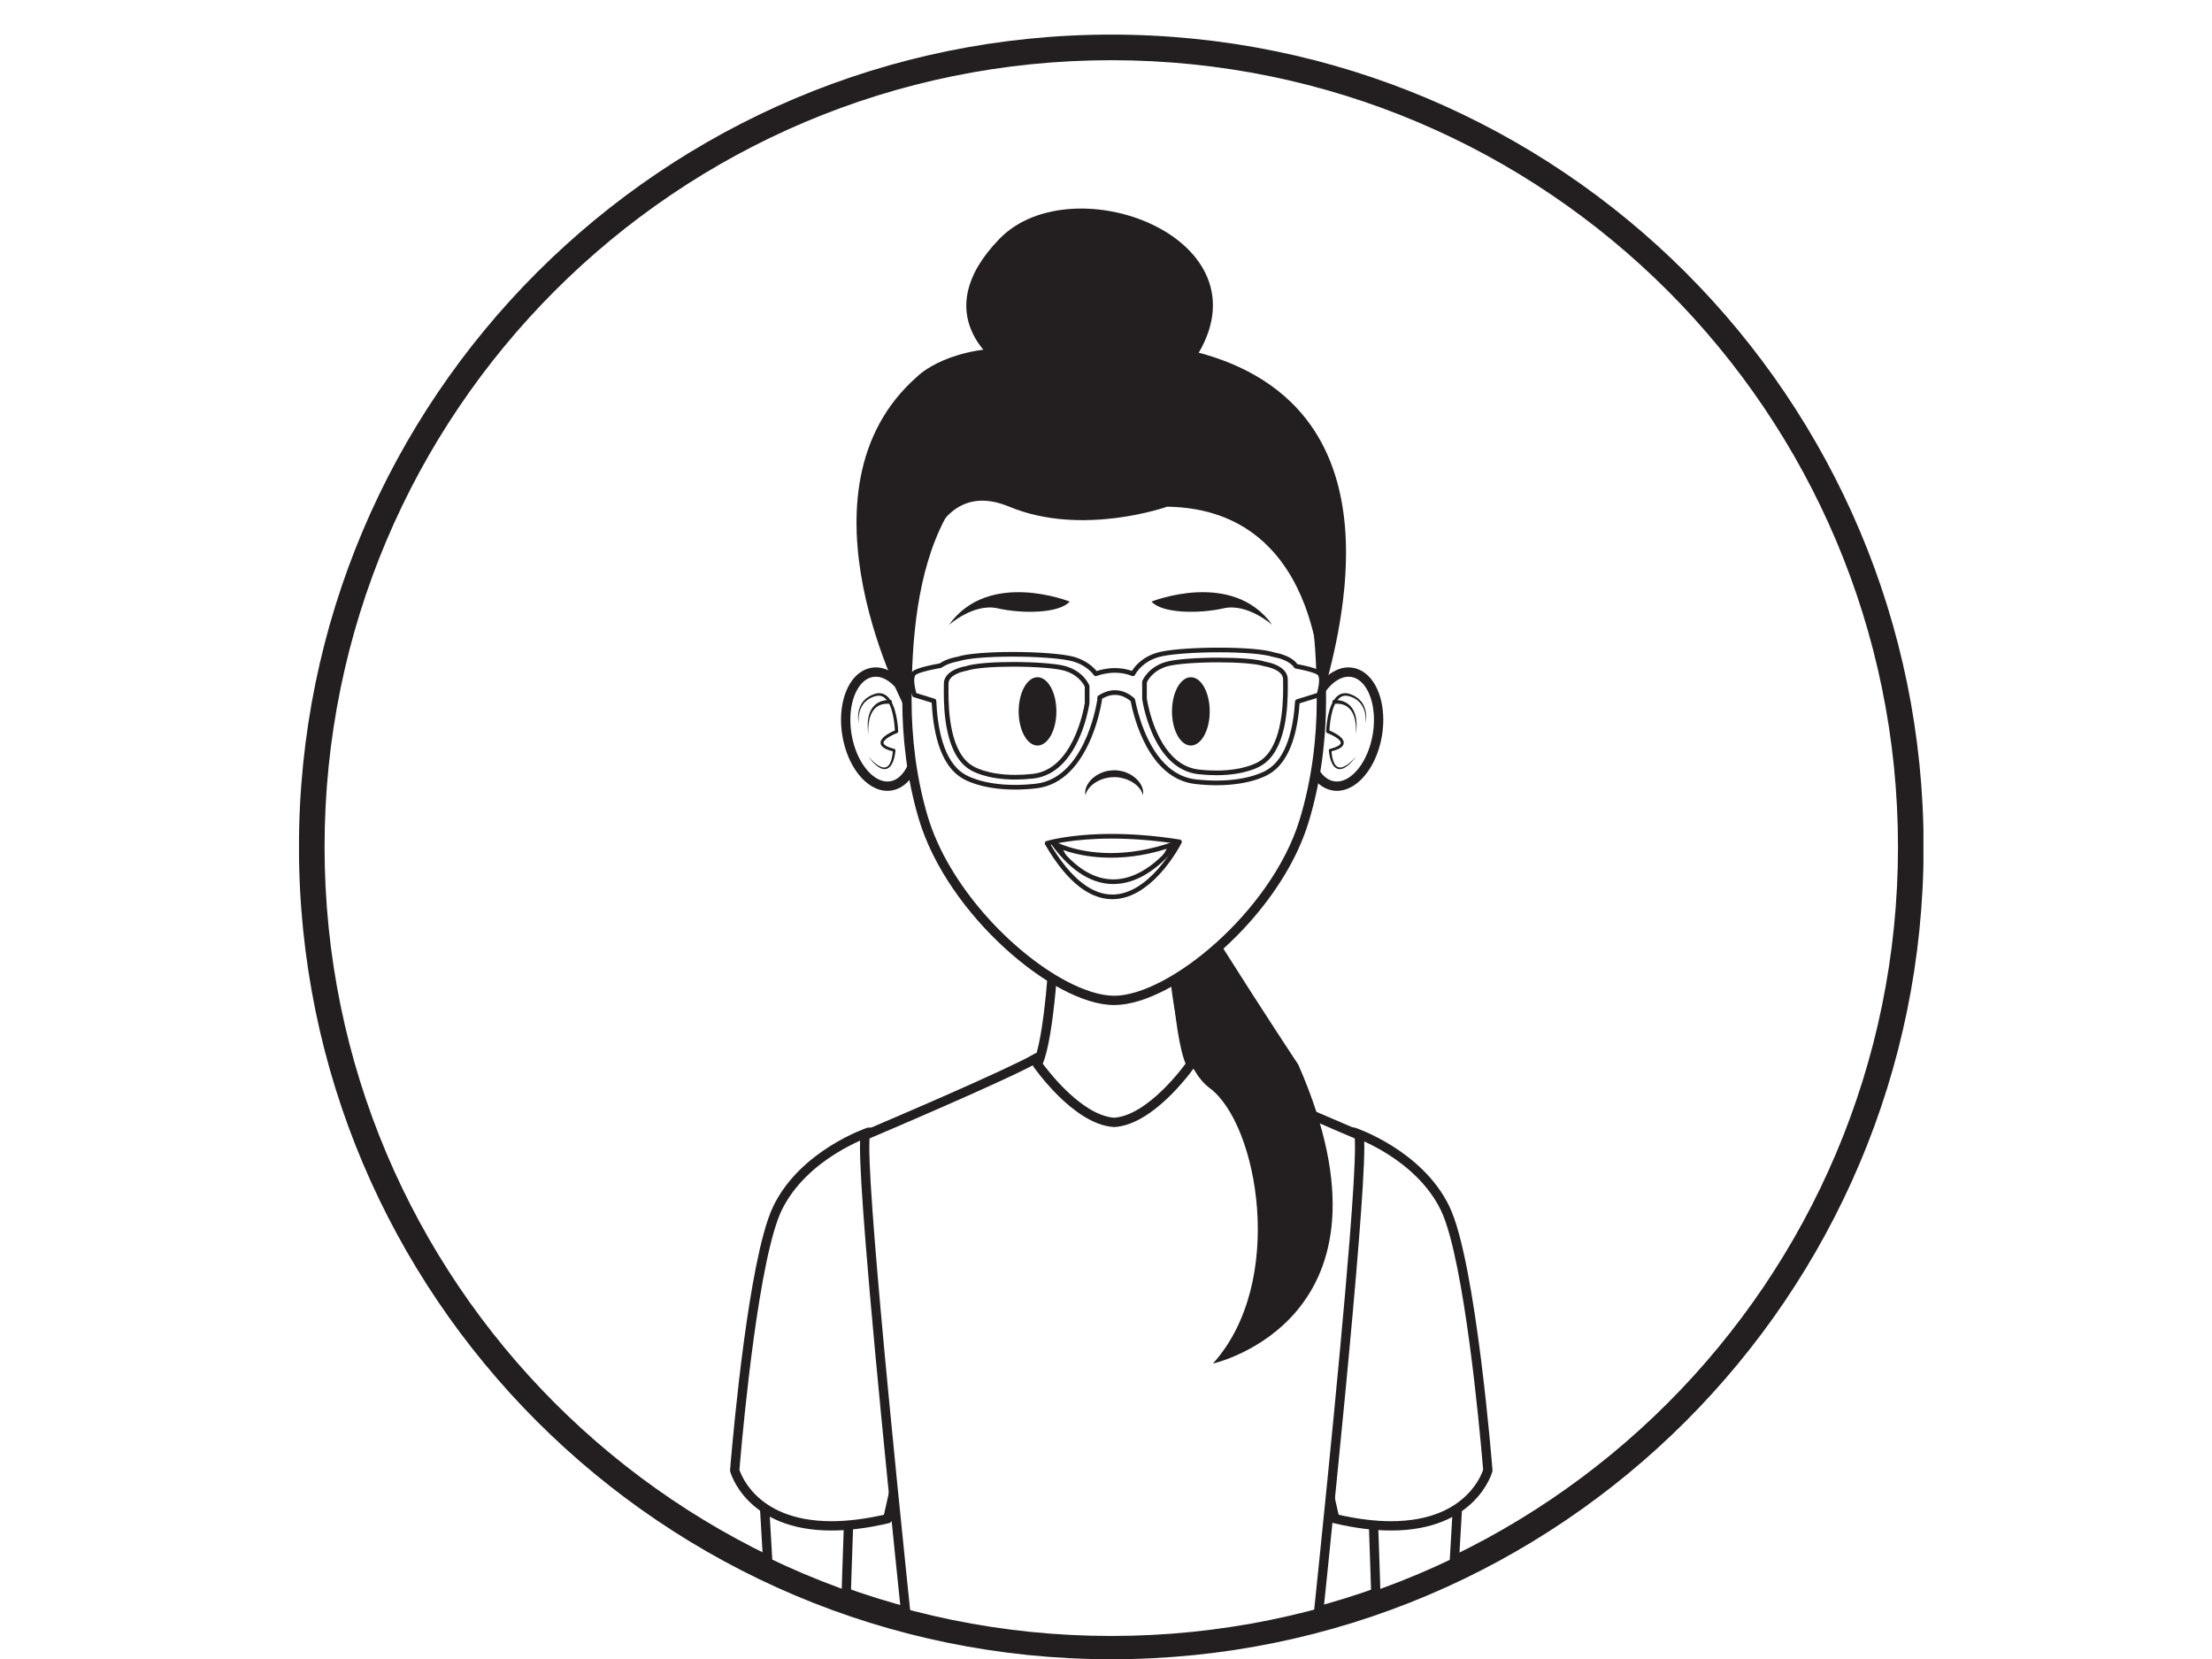 <?xml version="1.0" encoding="UTF-8"?>
<svg xmlns="http://www.w3.org/2000/svg" xmlns:xlink="http://www.w3.org/1999/xlink" width="1728pt" height="1296pt" viewBox="0 0 1728 1296" version="1.2">
<defs>
<clipPath id="clip1">
  <path d="M 242 36 L 1494 36 L 1494 1288 L 242 1288 Z M 242 36 "/>
</clipPath>
<clipPath id="clip2">
  <path d="M 1493.617 661.617 C 1493.617 1007.07 1213.586 1287.098 868.133 1287.098 C 522.684 1287.098 242.637 1007.07 242.637 661.617 C 242.637 316.168 522.684 36.121 868.133 36.121 C 1213.586 36.121 1493.617 316.168 1493.617 661.617 Z M 1493.617 661.617 "/>
</clipPath>
<clipPath id="clip3">
  <path d="M 754 162 L 948 162 L 948 285 L 754 285 Z M 754 162 "/>
</clipPath>
<clipPath id="clip4">
  <path d="M 1493.617 661.617 C 1493.617 1007.07 1213.586 1287.098 868.133 1287.098 C 522.684 1287.098 242.637 1007.07 242.637 661.617 C 242.637 316.168 522.684 36.121 868.133 36.121 C 1213.586 36.121 1493.617 316.168 1493.617 661.617 Z M 1493.617 661.617 "/>
</clipPath>
<clipPath id="clip5">
  <path d="M 1071 1083 L 1144 1083 L 1144 1288 L 1071 1288 Z M 1071 1083 "/>
</clipPath>
<clipPath id="clip6">
  <path d="M 1493.617 661.617 C 1493.617 1007.07 1213.586 1287.098 868.133 1287.098 C 522.684 1287.098 242.637 1007.07 242.637 661.617 C 242.637 316.168 522.684 36.121 868.133 36.121 C 1213.586 36.121 1493.617 316.168 1493.617 661.617 Z M 1493.617 661.617 "/>
</clipPath>
<clipPath id="clip7">
  <path d="M 1067 1080 L 1148 1080 L 1148 1288 L 1067 1288 Z M 1067 1080 "/>
</clipPath>
<clipPath id="clip8">
  <path d="M 1493.617 661.617 C 1493.617 1007.07 1213.586 1287.098 868.133 1287.098 C 522.684 1287.098 242.637 1007.07 242.637 661.617 C 242.637 316.168 522.684 36.121 868.133 36.121 C 1213.586 36.121 1493.617 316.168 1493.617 661.617 Z M 1493.617 661.617 "/>
</clipPath>
<clipPath id="clip9">
  <path d="M 1014 884 L 1163 884 L 1163 1192 L 1014 1192 Z M 1014 884 "/>
</clipPath>
<clipPath id="clip10">
  <path d="M 1493.617 661.617 C 1493.617 1007.07 1213.586 1287.098 868.133 1287.098 C 522.684 1287.098 242.637 1007.07 242.637 661.617 C 242.637 316.168 522.684 36.121 868.133 36.121 C 1213.586 36.121 1493.617 316.168 1493.617 661.617 Z M 1493.617 661.617 "/>
</clipPath>
<clipPath id="clip11">
  <path d="M 1010 880 L 1166 880 L 1166 1196 L 1010 1196 Z M 1010 880 "/>
</clipPath>
<clipPath id="clip12">
  <path d="M 1493.617 661.617 C 1493.617 1007.07 1213.586 1287.098 868.133 1287.098 C 522.684 1287.098 242.637 1007.07 242.637 661.617 C 242.637 316.168 522.684 36.121 868.133 36.121 C 1213.586 36.121 1493.617 316.168 1493.617 661.617 Z M 1493.617 661.617 "/>
</clipPath>
<clipPath id="clip13">
  <path d="M 591 1083 L 665 1083 L 665 1288 L 591 1288 Z M 591 1083 "/>
</clipPath>
<clipPath id="clip14">
  <path d="M 1493.617 661.617 C 1493.617 1007.07 1213.586 1287.098 868.133 1287.098 C 522.684 1287.098 242.637 1007.07 242.637 661.617 C 242.637 316.168 522.684 36.121 868.133 36.121 C 1213.586 36.121 1493.617 316.168 1493.617 661.617 Z M 1493.617 661.617 "/>
</clipPath>
<clipPath id="clip15">
  <path d="M 588 1080 L 669 1080 L 669 1288 L 588 1288 Z M 588 1080 "/>
</clipPath>
<clipPath id="clip16">
  <path d="M 1493.617 661.617 C 1493.617 1007.07 1213.586 1287.098 868.133 1287.098 C 522.684 1287.098 242.637 1007.07 242.637 661.617 C 242.637 316.168 522.684 36.121 868.133 36.121 C 1213.586 36.121 1493.617 316.168 1493.617 661.617 Z M 1493.617 661.617 "/>
</clipPath>
<clipPath id="clip17">
  <path d="M 573 884 L 723 884 L 723 1192 L 573 1192 Z M 573 884 "/>
</clipPath>
<clipPath id="clip18">
  <path d="M 1493.617 661.617 C 1493.617 1007.07 1213.586 1287.098 868.133 1287.098 C 522.684 1287.098 242.637 1007.07 242.637 661.617 C 242.637 316.168 522.684 36.121 868.133 36.121 C 1213.586 36.121 1493.617 316.168 1493.617 661.617 Z M 1493.617 661.617 "/>
</clipPath>
<clipPath id="clip19">
  <path d="M 570 880 L 726 880 L 726 1196 L 570 1196 Z M 570 880 "/>
</clipPath>
<clipPath id="clip20">
  <path d="M 1493.617 661.617 C 1493.617 1007.07 1213.586 1287.098 868.133 1287.098 C 522.684 1287.098 242.637 1007.07 242.637 661.617 C 242.637 316.168 522.684 36.121 868.133 36.121 C 1213.586 36.121 1493.617 316.168 1493.617 661.617 Z M 1493.617 661.617 "/>
</clipPath>
<clipPath id="clip21">
  <path d="M 675 826 L 1062.422 826 L 1062.422 1288 L 675 1288 Z M 675 826 "/>
</clipPath>
<clipPath id="clip22">
  <path d="M 1493.617 661.617 C 1493.617 1007.07 1213.586 1287.098 868.133 1287.098 C 522.684 1287.098 242.637 1007.07 242.637 661.617 C 242.637 316.168 522.684 36.121 868.133 36.121 C 1213.586 36.121 1493.617 316.168 1493.617 661.617 Z M 1493.617 661.617 "/>
</clipPath>
<clipPath id="clip23">
  <path d="M 671 822 L 1066 822 L 1066 1288 L 671 1288 Z M 671 822 "/>
</clipPath>
<clipPath id="clip24">
  <path d="M 1493.617 661.617 C 1493.617 1007.07 1213.586 1287.098 868.133 1287.098 C 522.684 1287.098 242.637 1007.07 242.637 661.617 C 242.637 316.168 522.684 36.121 868.133 36.121 C 1213.586 36.121 1493.617 316.168 1493.617 661.617 Z M 1493.617 661.617 "/>
</clipPath>
<clipPath id="clip25">
  <path d="M 810 719 L 931 719 L 931 877 L 810 877 Z M 810 719 "/>
</clipPath>
<clipPath id="clip26">
  <path d="M 1493.617 661.617 C 1493.617 1007.07 1213.586 1287.098 868.133 1287.098 C 522.684 1287.098 242.637 1007.07 242.637 661.617 C 242.637 316.168 522.684 36.121 868.133 36.121 C 1213.586 36.121 1493.617 316.168 1493.617 661.617 Z M 1493.617 661.617 "/>
</clipPath>
<clipPath id="clip27">
  <path d="M 806 715 L 935 715 L 935 881 L 806 881 Z M 806 715 "/>
</clipPath>
<clipPath id="clip28">
  <path d="M 1493.617 661.617 C 1493.617 1007.07 1213.586 1287.098 868.133 1287.098 C 522.684 1287.098 242.637 1007.07 242.637 661.617 C 242.637 316.168 522.684 36.121 868.133 36.121 C 1213.586 36.121 1493.617 316.168 1493.617 661.617 Z M 1493.617 661.617 "/>
</clipPath>
<clipPath id="clip29">
  <path d="M 660 525 L 716.77 525 L 716.77 615 L 660 615 Z M 660 525 "/>
</clipPath>
<clipPath id="clip30">
  <path d="M 1493.617 661.617 C 1493.617 1007.07 1213.586 1287.098 868.133 1287.098 C 522.684 1287.098 242.637 1007.07 242.637 661.617 C 242.637 316.168 522.684 36.121 868.133 36.121 C 1213.586 36.121 1493.617 316.168 1493.617 661.617 Z M 1493.617 661.617 "/>
</clipPath>
<clipPath id="clip31">
  <path d="M 657 521.168 L 720.41 521.168 L 720.41 618 L 657 618 Z M 657 521.168 "/>
</clipPath>
<clipPath id="clip32">
  <path d="M 1493.617 661.617 C 1493.617 1007.07 1213.586 1287.098 868.133 1287.098 C 522.684 1287.098 242.637 1007.07 242.637 661.617 C 242.637 316.168 522.684 36.121 868.133 36.121 C 1213.586 36.121 1493.617 316.168 1493.617 661.617 Z M 1493.617 661.617 "/>
</clipPath>
<clipPath id="clip33">
  <path d="M 670 541 L 702 541 L 702 601 L 670 601 Z M 670 541 "/>
</clipPath>
<clipPath id="clip34">
  <path d="M 1493.617 661.617 C 1493.617 1007.07 1213.586 1287.098 868.133 1287.098 C 522.684 1287.098 242.637 1007.07 242.637 661.617 C 242.637 316.168 522.684 36.121 868.133 36.121 C 1213.586 36.121 1493.617 316.168 1493.617 661.617 Z M 1493.617 661.617 "/>
</clipPath>
<clipPath id="clip35">
  <path d="M 677 546.637 L 697 546.637 L 697 574 L 677 574 Z M 677 546.637 "/>
</clipPath>
<clipPath id="clip36">
  <path d="M 1493.617 661.617 C 1493.617 1007.07 1213.586 1287.098 868.133 1287.098 C 522.684 1287.098 242.637 1007.07 242.637 661.617 C 242.637 316.168 522.684 36.121 868.133 36.121 C 1213.586 36.121 1493.617 316.168 1493.617 661.617 Z M 1493.617 661.617 "/>
</clipPath>
<clipPath id="clip37">
  <path d="M 1020 525 L 1076.973 525 L 1076.973 615 L 1020 615 Z M 1020 525 "/>
</clipPath>
<clipPath id="clip38">
  <path d="M 1493.617 661.617 C 1493.617 1007.07 1213.586 1287.098 868.133 1287.098 C 522.684 1287.098 242.637 1007.07 242.637 661.617 C 242.637 316.168 522.684 36.121 868.133 36.121 C 1213.586 36.121 1493.617 316.168 1493.617 661.617 Z M 1493.617 661.617 "/>
</clipPath>
<clipPath id="clip39">
  <path d="M 1017 521.168 L 1080.613 521.168 L 1080.613 618 L 1017 618 Z M 1017 521.168 "/>
</clipPath>
<clipPath id="clip40">
  <path d="M 1493.617 661.617 C 1493.617 1007.07 1213.586 1287.098 868.133 1287.098 C 522.684 1287.098 242.637 1007.07 242.637 661.617 C 242.637 316.168 522.684 36.121 868.133 36.121 C 1213.586 36.121 1493.617 316.168 1493.617 661.617 Z M 1493.617 661.617 "/>
</clipPath>
<clipPath id="clip41">
  <path d="M 1035 541 L 1068 541 L 1068 601 L 1035 601 Z M 1035 541 "/>
</clipPath>
<clipPath id="clip42">
  <path d="M 1493.617 661.617 C 1493.617 1007.07 1213.586 1287.098 868.133 1287.098 C 522.684 1287.098 242.637 1007.07 242.637 661.617 C 242.637 316.168 522.684 36.121 868.133 36.121 C 1213.586 36.121 1493.617 316.168 1493.617 661.617 Z M 1493.617 661.617 "/>
</clipPath>
<clipPath id="clip43">
  <path d="M 1040.59 546.637 L 1060 546.637 L 1060 574 L 1040.59 574 Z M 1040.59 546.637 "/>
</clipPath>
<clipPath id="clip44">
  <path d="M 1493.617 661.617 C 1493.617 1007.07 1213.586 1287.098 868.133 1287.098 C 522.684 1287.098 242.637 1007.07 242.637 661.617 C 242.637 316.168 522.684 36.121 868.133 36.121 C 1213.586 36.121 1493.617 316.168 1493.617 661.617 Z M 1493.617 661.617 "/>
</clipPath>
<clipPath id="clip45">
  <path d="M 708 330 L 1033 330 L 1033 782 L 708 782 Z M 708 330 "/>
</clipPath>
<clipPath id="clip46">
  <path d="M 1493.617 661.617 C 1493.617 1007.07 1213.586 1287.098 868.133 1287.098 C 522.684 1287.098 242.637 1007.07 242.637 661.617 C 242.637 316.168 522.684 36.121 868.133 36.121 C 1213.586 36.121 1493.617 316.168 1493.617 661.617 Z M 1493.617 661.617 "/>
</clipPath>
<clipPath id="clip47">
  <path d="M 704 326 L 1036 326 L 1036 786 L 704 786 Z M 704 326 "/>
</clipPath>
<clipPath id="clip48">
  <path d="M 1493.617 661.617 C 1493.617 1007.07 1213.586 1287.098 868.133 1287.098 C 522.684 1287.098 242.637 1007.07 242.637 661.617 C 242.637 316.168 522.684 36.121 868.133 36.121 C 1213.586 36.121 1493.617 316.168 1493.617 661.617 Z M 1493.617 661.617 "/>
</clipPath>
<clipPath id="clip49">
  <path d="M 817 653 L 922 653 L 922 701 L 817 701 Z M 817 653 "/>
</clipPath>
<clipPath id="clip50">
  <path d="M 1493.617 661.617 C 1493.617 1007.07 1213.586 1287.098 868.133 1287.098 C 522.684 1287.098 242.637 1007.07 242.637 661.617 C 242.637 316.168 522.684 36.121 868.133 36.121 C 1213.586 36.121 1493.617 316.168 1493.617 661.617 Z M 1493.617 661.617 "/>
</clipPath>
<clipPath id="clip51">
  <path d="M 816 651 L 924 651 L 924 703 L 816 703 Z M 816 651 "/>
</clipPath>
<clipPath id="clip52">
  <path d="M 1493.617 661.617 C 1493.617 1007.07 1213.586 1287.098 868.133 1287.098 C 522.684 1287.098 242.637 1007.07 242.637 661.617 C 242.637 316.168 522.684 36.121 868.133 36.121 C 1213.586 36.121 1493.617 316.168 1493.617 661.617 Z M 1493.617 661.617 "/>
</clipPath>
<clipPath id="clip53">
  <path d="M 741 462 L 836 462 L 836 488.422 L 741 488.422 Z M 741 462 "/>
</clipPath>
<clipPath id="clip54">
  <path d="M 1493.617 661.617 C 1493.617 1007.07 1213.586 1287.098 868.133 1287.098 C 522.684 1287.098 242.637 1007.07 242.637 661.617 C 242.637 316.168 522.684 36.121 868.133 36.121 C 1213.586 36.121 1493.617 316.168 1493.617 661.617 Z M 1493.617 661.617 "/>
</clipPath>
<clipPath id="clip55">
  <path d="M 899 462 L 994 462 L 994 488.422 L 899 488.422 Z M 899 462 "/>
</clipPath>
<clipPath id="clip56">
  <path d="M 1493.617 661.617 C 1493.617 1007.07 1213.586 1287.098 868.133 1287.098 C 522.684 1287.098 242.637 1007.07 242.637 661.617 C 242.637 316.168 522.684 36.121 868.133 36.121 C 1213.586 36.121 1493.617 316.168 1493.617 661.617 Z M 1493.617 661.617 "/>
</clipPath>
<clipPath id="clip57">
  <path d="M 847 601.215 L 894 601.215 L 894 622 L 847 622 Z M 847 601.215 "/>
</clipPath>
<clipPath id="clip58">
  <path d="M 1493.617 661.617 C 1493.617 1007.07 1213.586 1287.098 868.133 1287.098 C 522.684 1287.098 242.637 1007.07 242.637 661.617 C 242.637 316.168 522.684 36.121 868.133 36.121 C 1213.586 36.121 1493.617 316.168 1493.617 661.617 Z M 1493.617 661.617 "/>
</clipPath>
<clipPath id="clip59">
  <path d="M 795 529 L 825.922 529 L 825.922 583 L 795 583 Z M 795 529 "/>
</clipPath>
<clipPath id="clip60">
  <path d="M 1493.617 661.617 C 1493.617 1007.07 1213.586 1287.098 868.133 1287.098 C 522.684 1287.098 242.637 1007.07 242.637 661.617 C 242.637 316.168 522.684 36.121 868.133 36.121 C 1213.586 36.121 1493.617 316.168 1493.617 661.617 Z M 1493.617 661.617 "/>
</clipPath>
<clipPath id="clip61">
  <path d="M 915 529 L 945.992 529 L 945.992 583 L 915 583 Z M 915 529 "/>
</clipPath>
<clipPath id="clip62">
  <path d="M 1493.617 661.617 C 1493.617 1007.07 1213.586 1287.098 868.133 1287.098 C 522.684 1287.098 242.637 1007.07 242.637 661.617 C 242.637 316.168 522.684 36.121 868.133 36.121 C 1213.586 36.121 1493.617 316.168 1493.617 661.617 Z M 1493.617 661.617 "/>
</clipPath>
<clipPath id="clip63">
  <path d="M 822.285 658 L 919 658 L 919 689 L 822.285 689 Z M 822.285 658 "/>
</clipPath>
<clipPath id="clip64">
  <path d="M 1493.617 661.617 C 1493.617 1007.07 1213.586 1287.098 868.133 1287.098 C 522.684 1287.098 242.637 1007.07 242.637 661.617 C 242.637 316.168 522.684 36.121 868.133 36.121 C 1213.586 36.121 1493.617 316.168 1493.617 661.617 Z M 1493.617 661.617 "/>
</clipPath>
<clipPath id="clip65">
  <path d="M 821 656 L 920.523 656 L 920.523 691 L 821 691 Z M 821 656 "/>
</clipPath>
<clipPath id="clip66">
  <path d="M 1493.617 661.617 C 1493.617 1007.07 1213.586 1287.098 868.133 1287.098 C 522.684 1287.098 242.637 1007.07 242.637 661.617 C 242.637 316.168 522.684 36.121 868.133 36.121 C 1213.586 36.121 1493.617 316.168 1493.617 661.617 Z M 1493.617 661.617 "/>
</clipPath>
<clipPath id="clip67">
  <path d="M 822.285 658 L 836 658 L 836 673.984 L 822.285 673.984 Z M 822.285 658 "/>
</clipPath>
<clipPath id="clip68">
  <path d="M 1493.617 661.617 C 1493.617 1007.07 1213.586 1287.098 868.133 1287.098 C 522.684 1287.098 242.637 1007.07 242.637 661.617 C 242.637 316.168 522.684 36.121 868.133 36.121 C 1213.586 36.121 1493.617 316.168 1493.617 661.617 Z M 1493.617 661.617 "/>
</clipPath>
<clipPath id="clip69">
  <path d="M 904 658 L 919 658 L 919 673.984 L 904 673.984 Z M 904 658 "/>
</clipPath>
<clipPath id="clip70">
  <path d="M 1493.617 661.617 C 1493.617 1007.07 1213.586 1287.098 868.133 1287.098 C 522.684 1287.098 242.637 1007.07 242.637 661.617 C 242.637 316.168 522.684 36.121 868.133 36.121 C 1213.586 36.121 1493.617 316.168 1493.617 661.617 Z M 1493.617 661.617 "/>
</clipPath>
<clipPath id="clip71">
  <path d="M 669 266.48 L 1051.504 266.48 L 1051.504 557 L 669 557 Z M 669 266.48 "/>
</clipPath>
<clipPath id="clip72">
  <path d="M 1493.617 661.617 C 1493.617 1007.07 1213.586 1287.098 868.133 1287.098 C 522.684 1287.098 242.637 1007.07 242.637 661.617 C 242.637 316.168 522.684 36.121 868.133 36.121 C 1213.586 36.121 1493.617 316.168 1493.617 661.617 Z M 1493.617 661.617 "/>
</clipPath>
<clipPath id="clip73">
  <path d="M 914 737 L 1042 737 L 1042 1066 L 914 1066 Z M 914 737 "/>
</clipPath>
<clipPath id="clip74">
  <path d="M 1493.617 661.617 C 1493.617 1007.07 1213.586 1287.098 868.133 1287.098 C 522.684 1287.098 242.637 1007.07 242.637 661.617 C 242.637 316.168 522.684 36.121 868.133 36.121 C 1213.586 36.121 1493.617 316.168 1493.617 661.617 Z M 1493.617 661.617 "/>
</clipPath>
<clipPath id="clip75">
  <path d="M 712 507 L 1033 507 L 1033 615 L 712 615 Z M 712 507 "/>
</clipPath>
<clipPath id="clip76">
  <path d="M 1493.617 661.617 C 1493.617 1007.07 1213.586 1287.098 868.133 1287.098 C 522.684 1287.098 242.637 1007.07 242.637 661.617 C 242.637 316.168 522.684 36.121 868.133 36.121 C 1213.586 36.121 1493.617 316.168 1493.617 661.617 Z M 1493.617 661.617 "/>
</clipPath>
<clipPath id="clip77">
  <path d="M 710 505 L 1035 505 L 1035 617 L 710 617 Z M 710 505 "/>
</clipPath>
<clipPath id="clip78">
  <path d="M 1493.617 661.617 C 1493.617 1007.07 1213.586 1287.098 868.133 1287.098 C 522.684 1287.098 242.637 1007.07 242.637 661.617 C 242.637 316.168 522.684 36.121 868.133 36.121 C 1213.586 36.121 1493.617 316.168 1493.617 661.617 Z M 1493.617 661.617 "/>
</clipPath>
<clipPath id="clip79">
  <path d="M 233.59 27.07 L 1502.586 27.07 L 1502.586 1296 L 233.59 1296 Z M 233.59 27.07 "/>
</clipPath>
</defs>
<g id="surface1">
<rect x="0" y="0" width="1728" height="1296" style="fill:rgb(100%,100%,100%);fill-opacity:1;stroke:none;"/>
<rect x="0" y="0" width="1728" height="1296" style="fill:rgb(100%,100%,100%);fill-opacity:1;stroke:none;"/>
<rect x="0" y="0" width="1728" height="1296" style="fill:rgb(100%,100%,100%);fill-opacity:1;stroke:none;"/>
<g clip-path="url(#clip1)" clip-rule="nonzero">
<g clip-path="url(#clip2)" clip-rule="nonzero">
<path style=" stroke:none;fill-rule:nonzero;fill:rgb(100%,100%,100%);fill-opacity:1;" d="M 1493.617 661.617 C 1493.617 1007.07 1213.586 1287.098 868.133 1287.098 C 522.684 1287.098 242.637 1007.07 242.637 661.617 C 242.637 316.168 522.684 36.121 868.133 36.121 C 1213.586 36.121 1493.617 316.168 1493.617 661.617 "/>
<path style=" stroke:none;fill-rule:nonzero;fill:rgb(13.73%,12.16%,12.549%);fill-opacity:1;" d="M 1493.617 661.617 L 1482.699 661.617 C 1482.699 831.359 1413.926 984.926 1302.699 1096.18 C 1191.441 1207.41 1037.875 1276.184 868.133 1276.184 C 698.379 1276.184 544.812 1207.41 433.555 1096.18 C 322.328 984.926 253.566 831.359 253.555 661.617 C 253.566 491.863 322.328 338.297 433.555 227.039 C 544.812 115.812 698.379 47.035 868.133 47.035 C 1037.875 47.035 1191.441 115.812 1302.699 227.039 C 1413.926 338.297 1482.699 491.863 1482.699 661.617 L 1504.531 661.617 C 1504.531 310.125 1219.613 25.207 868.133 25.207 C 516.645 25.207 231.738 310.125 231.723 661.617 C 231.738 1013.094 516.645 1298.016 868.133 1298.016 C 1219.613 1298.016 1504.531 1013.094 1504.531 661.617 L 1493.617 661.617 "/>
</g>
</g>
<g clip-path="url(#clip3)" clip-rule="nonzero">
<g clip-path="url(#clip4)" clip-rule="nonzero">
<path style=" stroke:none;fill-rule:nonzero;fill:rgb(13.73%,12.16%,12.549%);fill-opacity:1;" d="M 780.727 284.855 C 780.727 284.855 722.512 246.652 780.727 186.617 C 838.941 126.586 999.984 188.438 930.387 284.855 L 780.727 284.855 "/>
</g>
</g>
<g clip-path="url(#clip5)" clip-rule="nonzero">
<g clip-path="url(#clip6)" clip-rule="nonzero">
<path style=" stroke:none;fill-rule:nonzero;fill:rgb(100%,100%,100%);fill-opacity:1;" d="M 1127.484 1366.492 C 1135.305 1236.391 1143.902 1083.988 1143.902 1083.988 L 1071.16 1145.742 C 1072.555 1169.078 1075.68 1271.508 1078.426 1366.492 L 1127.484 1366.492 "/>
</g>
</g>
<g clip-path="url(#clip7)" clip-rule="nonzero">
<g clip-path="url(#clip8)" clip-rule="nonzero">
<path style=" stroke:none;fill-rule:nonzero;fill:rgb(13.73%,12.16%,12.549%);fill-opacity:1;" d="M 1127.484 1366.492 L 1131.109 1366.703 C 1138.941 1236.602 1147.527 1084.188 1147.527 1084.188 C 1147.609 1082.738 1146.828 1081.387 1145.523 1080.734 C 1144.215 1080.078 1142.664 1080.262 1141.543 1081.215 L 1068.801 1142.969 C 1067.934 1143.707 1067.453 1144.816 1067.523 1145.953 C 1068.902 1169.137 1072.043 1271.637 1074.785 1366.59 C 1074.844 1368.551 1076.461 1370.129 1078.426 1370.129 L 1127.484 1370.129 C 1129.391 1370.129 1130.996 1368.621 1131.109 1366.703 L 1127.484 1366.492 L 1127.484 1362.852 L 1078.426 1362.852 L 1078.426 1366.492 L 1082.062 1366.391 C 1079.32 1271.367 1076.191 1169.035 1074.785 1145.527 L 1071.16 1145.742 L 1073.508 1148.512 L 1146.246 1086.758 L 1143.902 1083.988 L 1140.262 1083.789 C 1140.262 1083.789 1140.137 1086.16 1139.879 1090.582 C 1138.133 1121.535 1130.699 1252.449 1123.848 1366.262 L 1127.484 1366.492 L 1127.484 1362.852 L 1127.484 1366.492 "/>
</g>
</g>
<g clip-path="url(#clip9)" clip-rule="nonzero">
<g clip-path="url(#clip10)" clip-rule="nonzero">
<path style=" stroke:none;fill-rule:nonzero;fill:rgb(100%,100%,100%);fill-opacity:1;" d="M 1057.672 884.473 C 1057.672 884.473 1108.242 901.355 1128.863 943.809 C 1149.473 986.246 1162.293 1148.613 1162.293 1148.613 C 1162.293 1148.613 1145.836 1210.621 1042.75 1186.359 C 1042.75 1186.359 969.512 888.207 1057.672 884.473 "/>
</g>
</g>
<g clip-path="url(#clip11)" clip-rule="nonzero">
<g clip-path="url(#clip12)" clip-rule="nonzero">
<path style=" stroke:none;fill-rule:nonzero;fill:rgb(13.73%,12.16%,12.549%);fill-opacity:1;" d="M 1057.672 884.473 L 1056.523 887.926 L 1056.637 887.953 C 1057.945 888.406 1070.465 892.855 1085.004 902.195 C 1099.559 911.516 1116.031 925.703 1125.582 945.398 C 1127.996 950.359 1130.414 957.383 1132.703 965.754 C 1140.73 995.102 1147.27 1041.023 1151.746 1079.438 C 1153.977 1098.668 1155.711 1116.035 1156.891 1128.602 C 1157.473 1134.867 1157.914 1139.957 1158.215 1143.469 C 1158.512 1146.965 1158.668 1148.895 1158.668 1148.895 L 1162.293 1148.613 L 1158.781 1147.676 L 1159.336 1147.832 L 1158.781 1147.676 L 1159.336 1147.832 L 1158.781 1147.676 C 1158.711 1147.93 1155.797 1158.164 1145.48 1168.211 C 1135.133 1178.23 1117.438 1188.32 1086.695 1188.352 C 1074.488 1188.352 1060.219 1186.73 1043.59 1182.82 L 1042.75 1186.359 L 1046.289 1185.492 C 1046.273 1185.492 1045.848 1183.719 1045.066 1180.379 C 1039.625 1157.07 1017.82 1058.52 1017.852 981.941 C 1017.836 955.633 1020.449 931.941 1026.918 915.113 C 1030.145 906.699 1034.281 900.062 1039.34 895.527 C 1044.414 891.008 1050.324 888.438 1057.828 888.109 L 1057.672 884.473 L 1056.523 887.926 L 1057.672 884.473 L 1057.516 880.832 C 1048.465 881.188 1040.66 884.527 1034.48 890.113 C 1025.184 898.512 1019.355 911.516 1015.691 927.32 C 1012.023 943.125 1010.574 961.844 1010.574 981.941 C 1010.574 1026.441 1017.75 1077.676 1024.898 1117.883 C 1032.047 1158.062 1039.199 1187.184 1039.211 1187.227 C 1039.539 1188.562 1040.574 1189.602 1041.91 1189.898 C 1059.008 1193.922 1073.832 1195.629 1086.695 1195.629 C 1119.555 1195.668 1139.594 1184.387 1151.094 1172.887 C 1162.621 1161.391 1165.703 1149.934 1165.816 1149.551 C 1165.918 1149.152 1165.961 1148.727 1165.918 1148.328 C 1165.918 1148.285 1162.719 1107.664 1156.922 1061.672 C 1154.02 1038.676 1150.48 1014.332 1146.359 993.027 C 1144.285 982.367 1142.082 972.461 1139.723 963.832 C 1137.363 955.207 1134.863 947.859 1132.133 942.215 C 1121.375 920.102 1103.027 904.895 1087.465 895.129 C 1071.887 885.395 1059.008 881.09 1058.824 881.016 C 1058.414 880.875 1057.957 880.816 1057.516 880.832 L 1057.672 884.473 "/>
</g>
</g>
<g clip-path="url(#clip13)" clip-rule="nonzero">
<g clip-path="url(#clip14)" clip-rule="nonzero">
<path style=" stroke:none;fill-rule:nonzero;fill:rgb(100%,100%,100%);fill-opacity:1;" d="M 657.434 1366.492 C 660.176 1271.508 663.305 1169.078 664.695 1145.742 L 591.957 1083.988 C 591.957 1083.988 600.555 1236.391 608.371 1366.492 L 657.434 1366.492 "/>
</g>
</g>
<g clip-path="url(#clip15)" clip-rule="nonzero">
<g clip-path="url(#clip16)" clip-rule="nonzero">
<path style=" stroke:none;fill-rule:nonzero;fill:rgb(13.73%,12.16%,12.549%);fill-opacity:1;" d="M 657.434 1366.492 L 661.059 1366.59 C 663.801 1271.637 666.941 1169.137 668.336 1145.953 C 668.391 1144.816 667.922 1143.707 667.055 1142.969 L 594.316 1081.215 C 593.207 1080.277 591.629 1080.078 590.336 1080.734 C 589.043 1081.371 588.246 1082.75 588.316 1084.188 C 588.316 1084.188 596.914 1236.602 604.746 1366.703 C 604.859 1368.621 606.453 1370.129 608.371 1370.129 L 657.434 1370.129 C 659.395 1370.129 661.016 1368.551 661.059 1366.59 L 657.434 1366.492 L 657.434 1362.852 L 608.371 1362.852 L 608.371 1366.492 L 612.008 1366.262 C 608.086 1301.227 603.992 1230.605 600.867 1176.242 C 599.305 1149.066 597.98 1125.941 597.059 1109.625 C 596.59 1101.469 596.219 1095.004 595.977 1090.582 C 595.723 1086.16 595.578 1083.789 595.578 1083.789 L 591.957 1083.988 L 589.598 1086.758 L 662.336 1148.512 L 664.695 1145.742 L 661.059 1145.527 C 659.664 1169.035 656.539 1271.367 653.793 1366.391 L 657.434 1366.492 L 657.434 1362.852 L 657.434 1366.492 "/>
</g>
</g>
<g clip-path="url(#clip17)" clip-rule="nonzero">
<g clip-path="url(#clip18)" clip-rule="nonzero">
<path style=" stroke:none;fill-rule:nonzero;fill:rgb(100%,100%,100%);fill-opacity:1;" d="M 678.582 884.473 C 678.582 884.473 628.012 901.355 607.406 943.809 C 586.781 986.246 573.961 1148.613 573.961 1148.613 C 573.961 1148.613 590.422 1210.621 693.504 1186.359 C 693.504 1186.359 766.742 888.207 678.582 884.473 "/>
</g>
</g>
<g clip-path="url(#clip19)" clip-rule="nonzero">
<g clip-path="url(#clip20)" clip-rule="nonzero">
<path style=" stroke:none;fill-rule:nonzero;fill:rgb(13.73%,12.16%,12.549%);fill-opacity:1;" d="M 678.582 884.473 L 677.43 881.016 C 677.246 881.09 664.367 885.395 648.793 895.129 C 633.23 904.895 614.879 920.102 604.121 942.215 C 601.395 947.859 598.891 955.207 596.531 963.832 C 588.305 993.992 581.793 1040 577.289 1078.602 C 572.797 1117.188 570.34 1148.301 570.34 1148.328 C 570.297 1148.727 570.34 1149.152 570.438 1149.551 C 570.551 1149.934 573.637 1161.391 585.16 1172.887 C 596.66 1184.387 616.699 1195.668 649.559 1195.629 C 662.422 1195.629 677.246 1193.922 694.344 1189.898 C 695.664 1189.602 696.715 1188.562 697.043 1187.227 C 697.059 1187.184 704.207 1158.062 711.355 1117.883 C 718.52 1077.676 725.684 1026.441 725.684 981.941 C 725.668 955.148 723.125 930.816 716.133 912.512 C 712.621 903.375 707.988 895.699 701.777 890.113 C 695.594 884.527 687.793 881.188 678.738 880.832 C 678.297 880.816 677.844 880.875 677.43 881.016 L 678.582 884.473 L 678.426 888.109 C 685.93 888.438 691.84 891.008 696.914 895.527 C 704.504 902.309 710.02 913.934 713.488 928.957 C 716.957 943.949 718.406 962.215 718.406 981.941 C 718.406 1025.672 711.312 1076.641 704.191 1116.605 C 700.641 1136.59 697.086 1153.828 694.414 1166.051 C 693.078 1172.176 691.969 1177.035 691.188 1180.379 C 690.422 1183.719 689.98 1185.492 689.98 1185.492 L 693.504 1186.359 L 692.68 1182.82 C 676.039 1186.73 661.77 1188.352 649.559 1188.352 C 618.336 1188.32 600.57 1177.902 590.293 1167.727 C 585.16 1162.609 581.938 1157.523 580.004 1153.727 C 579.035 1151.84 578.398 1150.273 578 1149.207 C 577.801 1148.684 577.656 1148.27 577.574 1148 L 577.488 1147.73 L 577.473 1147.676 L 576.805 1147.859 L 577.473 1147.676 L 576.805 1147.859 L 577.473 1147.676 L 573.961 1148.613 L 577.586 1148.895 C 577.586 1148.895 577.785 1146.379 578.184 1141.859 C 579.535 1126.07 583.242 1085.961 588.844 1045.23 C 591.645 1024.863 594.91 1004.34 598.605 986.66 C 602.273 969.008 606.426 954.113 610.672 945.398 C 620.535 925.062 637.777 910.609 652.656 901.312 C 660.09 896.652 666.898 893.281 671.832 891.094 C 674.305 890 676.309 889.203 677.672 888.68 C 678.355 888.422 678.879 888.223 679.234 888.094 L 679.617 887.953 L 679.734 887.926 L 678.582 884.473 L 678.426 888.109 L 678.582 884.473 "/>
</g>
</g>
<g clip-path="url(#clip21)" clip-rule="nonzero">
<g clip-path="url(#clip22)" clip-rule="nonzero">
<path style=" stroke:none;fill-rule:nonzero;fill:rgb(100%,100%,100%);fill-opacity:1;" d="M 1018.816 1366.492 C 1038.02 1186.828 1066.102 912.695 1061.695 886.801 C 1061.695 886.801 947.184 838.281 927.344 826.156 L 868.801 837.98 L 810.262 826.156 C 790.422 838.281 675.91 886.801 675.91 886.801 C 671.504 912.695 699.586 1186.828 718.789 1366.492 L 1018.816 1366.492 "/>
</g>
</g>
<g clip-path="url(#clip23)" clip-rule="nonzero">
<g clip-path="url(#clip24)" clip-rule="nonzero">
<path style=" stroke:none;fill-rule:nonzero;fill:rgb(13.73%,12.16%,12.549%);fill-opacity:1;" d="M 1018.816 1366.492 L 1022.441 1366.875 C 1031.352 1283.434 1042.184 1179.594 1050.793 1089.715 C 1055.102 1044.762 1058.84 1003.301 1061.512 969.617 C 1064.184 935.891 1065.789 910.023 1065.789 895.969 C 1065.789 891.633 1065.66 888.48 1065.277 886.191 C 1065.062 884.969 1064.254 883.945 1063.102 883.461 C 1063.102 883.461 1061.328 882.695 1058.156 881.344 C 1047.07 876.625 1019.074 864.645 991.699 852.535 C 978.012 846.48 964.48 840.383 953.312 835.168 C 942.152 829.953 933.27 825.531 929.234 823.059 C 928.453 822.574 927.516 822.418 926.621 822.602 L 868.801 834.273 L 810.984 822.602 C 810.09 822.418 809.152 822.574 808.371 823.059 C 806.082 824.449 802.16 826.527 797.184 828.984 C 779.703 837.625 748.992 851.27 722.695 862.727 C 709.551 868.453 697.5 873.625 688.73 877.379 C 684.352 879.27 680.785 880.777 678.324 881.828 C 675.867 882.879 674.504 883.461 674.504 883.461 C 673.352 883.945 672.539 884.969 672.328 886.191 C 671.945 888.48 671.816 891.633 671.816 895.969 C 671.816 910.023 673.422 935.906 676.094 969.605 C 684.109 1070.684 701.789 1241.691 715.164 1366.875 C 715.363 1368.723 716.941 1370.129 718.789 1370.129 L 1018.816 1370.129 C 1020.68 1370.129 1022.242 1368.723 1022.441 1366.875 L 1018.816 1366.492 L 1018.816 1362.852 L 718.789 1362.852 L 718.789 1366.492 L 722.414 1366.105 C 713.488 1282.664 702.656 1178.855 694.059 1089.02 C 689.754 1044.094 686.016 1002.664 683.344 969.035 C 680.672 935.422 679.094 909.543 679.094 895.969 C 679.078 891.848 679.25 888.82 679.504 887.414 L 675.91 886.801 L 677.332 890.156 C 677.344 890.156 705.984 878.02 737.109 864.359 C 752.672 857.539 768.859 850.332 782.434 844.051 C 789.211 840.922 795.336 838.023 800.41 835.508 C 805.484 832.992 809.492 830.902 812.164 829.27 L 810.262 826.156 L 809.551 829.723 L 868.078 841.551 C 868.562 841.648 869.043 841.648 869.527 841.551 L 928.055 829.723 L 927.344 826.156 L 925.441 829.27 C 928.113 830.902 932.121 832.992 937.195 835.508 C 954.945 844.277 985.66 857.922 1012.008 869.391 C 1038.344 880.859 1060.262 890.156 1060.273 890.156 L 1061.695 886.801 L 1058.102 887.414 C 1058.355 888.805 1058.527 891.848 1058.512 895.969 C 1058.512 909.527 1056.934 935.422 1054.262 969.035 C 1046.262 1069.93 1028.566 1240.949 1015.207 1366.105 L 1018.816 1366.492 L 1018.816 1362.852 L 1018.816 1366.492 "/>
</g>
</g>
<g clip-path="url(#clip25)" clip-rule="nonzero">
<g clip-path="url(#clip26)" clip-rule="nonzero">
<path style=" stroke:none;fill-rule:nonzero;fill:rgb(100%,100%,100%);fill-opacity:1;" d="M 916.047 719.434 L 870.395 738.535 L 824.73 719.434 C 824.73 719.434 821.133 810.395 810.391 831.316 C 810.391 831.316 840.703 874.977 870.395 876.797 C 900.07 874.977 930.387 831.316 930.387 831.316 C 919.641 810.395 916.047 719.434 916.047 719.434 "/>
</g>
</g>
<g clip-path="url(#clip27)" clip-rule="nonzero">
<g clip-path="url(#clip28)" clip-rule="nonzero">
<path style=" stroke:none;fill-rule:nonzero;fill:rgb(13.73%,12.16%,12.549%);fill-opacity:1;" d="M 916.047 719.434 L 914.637 716.082 L 870.395 734.598 L 826.137 716.082 C 825.043 715.625 823.777 715.738 822.781 716.379 C 821.773 717.02 821.148 718.113 821.09 719.293 C 821.09 719.305 821.035 720.699 820.922 723.215 C 820.508 732.027 819.312 754.398 817.07 776.77 C 815.945 787.938 814.555 799.137 812.875 808.59 C 812.039 813.309 811.129 817.602 810.148 821.211 C 809.195 824.82 808.145 827.75 807.164 829.652 C 806.539 830.859 806.637 832.297 807.402 833.391 C 807.488 833.504 815.164 844.562 826.703 855.977 C 832.488 861.676 839.227 867.473 846.574 872.02 C 853.922 876.57 861.883 879.922 870.168 880.434 L 870.609 880.434 C 878.895 879.922 886.852 876.57 894.199 872.02 C 905.199 865.184 914.91 855.578 921.945 847.645 C 928.98 839.73 933.312 833.477 933.371 833.391 C 934.137 832.297 934.238 830.859 933.613 829.652 C 932.488 827.477 931.297 823.953 930.215 819.617 C 926.379 804.383 923.691 779.141 922.027 757.906 C 921.203 747.277 920.609 737.613 920.238 730.621 C 920.039 727.125 919.898 724.281 919.812 722.32 C 919.727 720.371 919.684 719.293 919.684 719.293 C 919.625 718.098 919 717.02 917.992 716.363 C 916.996 715.738 915.734 715.625 914.637 716.082 L 916.047 719.434 L 912.406 719.59 C 912.406 719.617 913.316 742.402 915.562 767.855 C 916.684 780.59 918.148 793.98 920.023 805.59 C 920.949 811.402 921.984 816.762 923.152 821.395 C 924.332 826.027 925.582 829.938 927.145 832.98 L 930.387 831.316 L 927.387 829.254 L 927.316 829.355 C 926.504 830.52 918.801 841.277 907.914 851.809 C 902.473 857.082 896.234 862.285 889.738 866.223 C 883.242 870.172 876.52 872.789 870.168 873.172 L 870.395 876.797 L 870.609 873.172 C 864.055 872.773 857.105 869.988 850.41 865.84 C 840.379 859.629 831.027 850.434 824.273 842.812 C 820.891 839.004 818.164 835.594 816.273 833.148 C 815.336 831.914 814.598 830.934 814.113 830.266 C 813.871 829.922 813.688 829.668 813.559 829.496 L 813.387 829.254 L 810.391 831.316 L 813.629 832.98 C 815.191 829.938 816.457 826.027 817.625 821.395 C 821.672 805.207 824.305 779.91 825.996 758.477 C 827.672 737.059 828.367 719.617 828.367 719.578 L 824.73 719.434 L 823.324 722.801 L 868.988 741.906 C 869.883 742.273 870.891 742.273 871.789 741.906 L 917.453 722.801 L 916.047 719.434 L 912.406 719.59 L 916.047 719.434 "/>
</g>
</g>
<g clip-path="url(#clip29)" clip-rule="nonzero">
<g clip-path="url(#clip30)" clip-rule="nonzero">
<path style=" stroke:none;fill-rule:nonzero;fill:rgb(100%,100%,100%);fill-opacity:1;" d="M 715.789 565.113 C 719.828 589.617 710.984 611.461 696.02 613.934 C 681.07 616.406 665.66 598.555 661.625 574.055 C 657.574 549.566 666.43 527.707 681.383 525.234 C 696.348 522.762 711.738 540.625 715.789 565.113 "/>
</g>
</g>
<g clip-path="url(#clip31)" clip-rule="nonzero">
<g clip-path="url(#clip32)" clip-rule="nonzero">
<path style=" stroke:none;fill-rule:nonzero;fill:rgb(13.73%,12.16%,12.549%);fill-opacity:1;" d="M 715.789 565.113 L 712.195 565.711 C 712.832 569.52 713.133 573.273 713.133 576.867 C 713.133 586.051 711.156 594.234 707.902 600.133 C 706.266 603.09 704.348 605.465 702.246 607.168 C 700.141 608.875 697.895 609.926 695.438 610.34 C 694.711 610.465 693.973 610.523 693.234 610.523 C 690.477 610.523 687.633 609.684 684.766 607.992 C 680.457 605.465 676.207 600.973 672.727 595.004 C 669.258 589.047 666.559 581.656 665.207 573.457 C 664.582 569.633 664.285 565.895 664.285 562.301 C 664.27 553.117 666.246 544.918 669.516 539.02 C 671.133 536.078 673.066 533.691 675.156 532 C 677.273 530.293 679.52 529.227 681.977 528.828 C 682.719 528.703 683.441 528.645 684.168 528.645 C 686.926 528.645 689.766 529.484 692.637 531.176 C 696.945 533.703 701.207 538.195 704.676 544.152 C 708.156 550.105 710.844 557.512 712.195 565.711 L 719.387 564.516 C 717.383 552.48 712.789 541.918 706.664 534.172 C 703.594 530.309 700.141 527.152 696.348 524.906 C 692.566 522.66 688.43 521.367 684.168 521.367 C 683.043 521.367 681.906 521.453 680.785 521.637 C 676.988 522.262 673.523 523.941 670.566 526.344 C 666.133 529.965 662.777 535.184 660.488 541.336 C 658.215 547.492 657.008 554.641 657.008 562.301 C 657.008 566.293 657.332 570.445 658.031 574.652 C 660.02 586.688 664.609 597.25 670.734 604.98 C 673.805 608.848 677.273 612.016 681.055 614.262 C 684.836 616.492 688.984 617.801 693.234 617.801 C 694.355 617.801 695.48 617.715 696.617 617.516 C 700.41 616.906 703.879 615.227 706.836 612.812 C 711.285 609.203 714.625 603.984 716.914 597.832 C 719.188 591.676 720.395 584.527 720.41 576.867 C 720.41 572.875 720.066 568.723 719.387 564.516 L 715.789 565.113 "/>
</g>
</g>
<g clip-path="url(#clip33)" clip-rule="nonzero">
<g clip-path="url(#clip34)" clip-rule="nonzero">
<path style=" stroke:none;fill-rule:nonzero;fill:rgb(13.73%,12.16%,12.549%);fill-opacity:1;" d="M 670.863 565.156 C 670.266 562.469 670.168 559.641 670.594 556.887 C 670.766 555.492 671.105 554.113 671.602 552.793 C 672.086 551.469 672.711 550.176 673.551 549.012 C 673.918 548.398 674.375 547.848 674.887 547.336 C 675.371 546.809 675.84 546.254 676.422 545.84 C 677.5 544.875 678.75 544.152 680.004 543.441 C 681.309 542.871 682.59 542.23 684.012 541.875 C 685.359 541.52 687.051 541.352 688.531 541.676 C 691.656 542.23 694.074 544.547 695.609 546.98 C 697.215 549.422 698.223 552.109 699.047 554.809 C 699.859 557.512 700.426 560.266 700.84 563.023 C 701.051 564.418 701.234 565.797 701.379 567.188 C 701.52 568.555 701.605 570.016 701.664 571.312 L 701.664 571.352 C 701.691 571.922 701.352 572.406 700.852 572.605 C 698.875 573.371 696.859 574.309 695.012 575.391 C 693.207 576.457 691.316 577.75 690.477 579.254 C 690.066 580.008 690.078 580.578 690.52 581.219 C 690.961 581.871 691.812 582.438 692.695 582.938 C 694.543 583.875 696.645 584.5 698.734 585.082 L 698.82 585.109 C 699.273 585.238 699.559 585.664 699.531 586.121 C 699.289 589.02 698.777 591.805 697.781 594.547 C 697.27 595.898 696.633 597.234 695.68 598.43 C 694.742 599.594 693.348 600.574 691.758 600.789 C 690.977 600.902 690.191 600.801 689.453 600.645 C 688.742 600.434 688.047 600.176 687.406 599.836 C 686.129 599.152 684.977 598.301 683.926 597.348 C 681.809 595.484 680.016 593.34 678.34 591.125 C 680.246 593.141 682.207 595.117 684.379 596.793 C 685.461 597.648 686.625 598.371 687.848 598.91 C 689.055 599.453 690.363 599.734 691.559 599.496 C 693.988 599.055 695.41 596.469 696.191 593.992 C 697 591.449 697.371 588.691 697.469 586.051 L 698.25 587.086 C 696.035 586.59 693.832 585.965 691.672 584.914 C 690.621 584.328 689.512 583.691 688.656 582.512 C 688.203 581.957 687.934 581.145 687.875 580.352 C 687.875 579.566 688.062 578.785 688.402 578.191 C 689.797 575.773 691.828 574.551 693.773 573.301 C 695.777 572.105 697.797 571.125 699.957 570.246 L 699.148 571.539 L 698.836 567.43 C 698.719 566.082 698.562 564.73 698.379 563.395 C 698.012 560.707 697.5 558.051 696.789 555.465 C 696.047 552.906 695.109 550.375 693.73 548.188 C 692.367 546 690.465 544.223 688.105 543.668 C 686.895 543.367 685.758 543.398 684.449 543.68 C 683.199 543.922 681.949 544.477 680.727 544.934 C 679.562 545.543 678.383 546.141 677.359 546.98 C 676.805 547.336 676.363 547.832 675.895 548.285 C 675.398 548.727 674.973 549.223 674.586 549.777 C 673.75 550.789 673.082 551.953 672.539 553.176 C 671.973 554.383 671.547 555.676 671.277 557.012 C 670.707 559.656 670.551 562.43 670.863 565.156 "/>
</g>
</g>
<g clip-path="url(#clip35)" clip-rule="nonzero">
<g clip-path="url(#clip36)" clip-rule="nonzero">
<path style=" stroke:none;fill-rule:nonzero;fill:rgb(13.73%,12.16%,12.549%);fill-opacity:1;" d="M 678.469 573.598 C 678.469 573.598 678 571.426 677.871 568.086 C 677.801 566.422 677.828 564.461 678.098 562.355 C 678.34 560.266 678.922 558.051 679.816 555.934 C 680.328 554.895 680.855 553.844 681.551 552.918 C 682.289 552.039 682.973 551.086 683.898 550.445 C 684.336 550.09 684.766 549.734 685.191 549.395 C 685.672 549.141 686.129 548.898 686.598 548.672 C 687.051 548.43 687.508 548.199 687.934 547.973 C 688.402 547.848 688.844 547.719 689.27 547.605 C 690.137 547.391 690.934 547.062 691.645 547.02 C 692.352 546.949 692.98 546.895 693.492 546.852 C 694.527 546.75 695.125 546.695 695.125 546.695 C 695.949 546.625 696.703 547.25 696.773 548.086 C 696.844 548.926 696.219 549.664 695.379 549.734 L 695.266 549.75 L 695.023 549.75 C 695.023 549.75 694.512 549.75 693.617 549.75 C 693.164 549.75 692.609 549.766 691.984 549.766 C 691.344 549.75 690.676 549.977 689.922 550.09 C 689.539 550.164 689.156 550.234 688.742 550.305 C 688.375 550.461 687.977 550.617 687.578 550.789 C 687.164 550.957 686.754 551.113 686.328 551.285 C 685.957 551.555 685.574 551.812 685.176 552.082 C 684.324 552.551 683.699 553.332 682.973 554.043 C 682.289 554.797 681.738 555.707 681.184 556.602 C 680.203 558.477 679.461 560.523 679.051 562.527 C 678.609 564.516 678.426 566.438 678.34 568.086 C 678.184 571.395 678.469 573.598 678.469 573.598 "/>
</g>
</g>
<g clip-path="url(#clip37)" clip-rule="nonzero">
<g clip-path="url(#clip38)" clip-rule="nonzero">
<path style=" stroke:none;fill-rule:nonzero;fill:rgb(100%,100%,100%);fill-opacity:1;" d="M 1021.828 565.113 C 1017.777 589.617 1026.621 611.461 1041.586 613.934 C 1056.551 616.406 1071.957 598.555 1075.992 574.055 C 1080.043 549.566 1071.191 527.707 1056.238 525.234 C 1041.273 522.762 1025.867 540.625 1021.828 565.113 "/>
</g>
</g>
<g clip-path="url(#clip39)" clip-rule="nonzero">
<g clip-path="url(#clip40)" clip-rule="nonzero">
<path style=" stroke:none;fill-rule:nonzero;fill:rgb(13.73%,12.16%,12.549%);fill-opacity:1;" d="M 1021.828 565.113 L 1018.234 564.516 C 1017.539 568.723 1017.211 572.859 1017.211 576.867 C 1017.211 587.074 1019.344 596.383 1023.336 603.645 C 1025.34 607.27 1027.812 610.41 1030.77 612.812 C 1033.727 615.227 1037.195 616.906 1040.988 617.516 C 1042.125 617.715 1043.246 617.801 1044.371 617.801 C 1048.633 617.801 1052.77 616.492 1056.551 614.262 C 1062.234 610.895 1067.195 605.465 1071.16 598.672 C 1075.125 591.875 1078.082 583.676 1079.59 574.652 C 1080.273 570.43 1080.613 566.293 1080.613 562.301 C 1080.598 552.094 1078.465 542.785 1074.473 535.508 C 1072.484 531.887 1069.996 528.758 1067.039 526.344 C 1064.082 523.941 1060.617 522.262 1056.82 521.637 C 1055.699 521.453 1054.574 521.367 1053.438 521.367 C 1049.188 521.367 1045.055 522.66 1041.258 524.906 C 1035.586 528.273 1030.629 533.691 1026.648 540.484 C 1022.684 547.293 1019.727 555.492 1018.234 564.516 L 1021.828 565.113 L 1025.41 565.711 C 1027.215 554.766 1031.422 545.273 1036.641 538.691 C 1039.254 535.41 1042.098 532.867 1044.969 531.176 C 1047.84 529.484 1050.68 528.645 1053.438 528.645 C 1054.176 528.645 1054.902 528.703 1055.629 528.828 C 1058.102 529.227 1060.344 530.277 1062.449 532 C 1065.605 534.543 1068.363 538.621 1070.293 543.852 C 1072.227 549.082 1073.336 555.406 1073.336 562.301 C 1073.336 565.895 1073.039 569.633 1072.398 573.457 C 1070.605 584.402 1066.398 593.895 1061.172 600.461 C 1058.57 603.742 1055.711 606.301 1052.84 607.992 C 1049.984 609.684 1047.129 610.523 1044.371 610.523 C 1043.633 610.523 1042.906 610.465 1042.184 610.34 C 1039.723 609.926 1037.477 608.875 1035.359 607.168 C 1032.219 604.625 1029.449 600.531 1027.516 595.301 C 1025.582 590.086 1024.473 583.746 1024.488 576.867 C 1024.488 573.273 1024.785 569.52 1025.41 565.711 L 1021.828 565.113 "/>
</g>
</g>
<g clip-path="url(#clip41)" clip-rule="nonzero">
<g clip-path="url(#clip42)" clip-rule="nonzero">
<path style=" stroke:none;fill-rule:nonzero;fill:rgb(13.73%,12.16%,12.549%);fill-opacity:1;" d="M 1066.754 565.156 C 1067.055 562.43 1066.91 559.656 1066.328 557.012 C 1066.059 555.676 1065.633 554.383 1065.078 553.176 C 1064.539 551.953 1063.855 550.789 1063.02 549.777 C 1062.648 549.223 1062.207 548.727 1061.723 548.285 C 1061.254 547.832 1060.816 547.336 1060.246 546.98 C 1059.238 546.141 1058.059 545.543 1056.891 544.934 C 1055.668 544.477 1054.418 543.922 1053.152 543.68 C 1051.859 543.398 1050.723 543.367 1049.5 543.668 C 1047.156 544.223 1045.238 546 1043.887 548.188 C 1042.496 550.375 1041.57 552.906 1040.832 555.465 C 1040.105 558.051 1039.594 560.707 1039.227 563.395 C 1039.039 564.73 1038.898 566.082 1038.77 567.43 L 1038.457 571.539 L 1037.664 570.246 C 1039.809 571.125 1041.84 572.105 1043.844 573.301 C 1045.777 574.551 1047.824 575.773 1049.203 578.191 C 1049.543 578.773 1049.73 579.566 1049.742 580.352 C 1049.672 581.145 1049.418 581.957 1048.961 582.512 C 1048.094 583.691 1047 584.328 1045.949 584.914 C 1043.789 585.965 1041.586 586.59 1039.355 587.086 L 1040.148 586.051 C 1040.234 588.691 1040.617 591.449 1041.414 593.992 C 1042.195 596.469 1043.617 599.055 1046.062 599.496 C 1047.242 599.734 1048.562 599.453 1049.773 598.91 C 1050.98 598.371 1052.16 597.648 1053.238 596.793 C 1055.414 595.117 1057.375 593.141 1059.281 591.125 C 1057.602 593.34 1055.797 595.484 1053.695 597.348 C 1052.641 598.301 1051.492 599.152 1050.211 599.836 C 1049.574 600.176 1048.875 600.434 1048.152 600.645 C 1047.414 600.801 1046.645 600.902 1045.848 600.789 C 1044.27 600.574 1042.863 599.594 1041.926 598.43 C 1040.988 597.234 1040.348 595.898 1039.836 594.547 C 1038.844 591.805 1038.332 589.02 1038.09 586.121 C 1038.047 585.652 1038.359 585.227 1038.801 585.109 L 1038.871 585.082 C 1040.973 584.5 1043.078 583.875 1044.91 582.938 C 1045.793 582.438 1046.645 581.871 1047.086 581.219 C 1047.539 580.578 1047.539 580.008 1047.141 579.254 C 1046.289 577.75 1044.398 576.457 1042.594 575.391 C 1040.746 574.309 1038.742 573.371 1036.754 572.605 C 1036.242 572.406 1035.93 571.895 1035.941 571.367 L 1035.957 571.312 C 1036.016 570.016 1036.086 568.555 1036.242 567.188 C 1036.383 565.797 1036.555 564.418 1036.766 563.023 C 1037.195 560.266 1037.762 557.512 1038.559 554.809 C 1039.383 552.109 1040.406 549.422 1042.012 546.98 C 1043.531 544.547 1045.961 542.23 1049.09 541.676 C 1050.555 541.352 1052.246 541.52 1053.594 541.875 C 1055.031 542.23 1056.297 542.871 1057.617 543.441 C 1058.867 544.152 1060.105 544.875 1061.184 545.84 C 1061.766 546.254 1062.234 546.809 1062.734 547.336 C 1063.246 547.848 1063.688 548.398 1064.07 549.012 C 1064.906 550.176 1065.535 551.469 1066.004 552.793 C 1066.5 554.113 1066.84 555.492 1067.027 556.887 C 1067.438 559.641 1067.352 562.469 1066.754 565.156 "/>
</g>
</g>
<g clip-path="url(#clip43)" clip-rule="nonzero">
<g clip-path="url(#clip44)" clip-rule="nonzero">
<path style=" stroke:none;fill-rule:nonzero;fill:rgb(13.73%,12.16%,12.549%);fill-opacity:1;" d="M 1059.152 573.598 C 1059.152 573.598 1059.422 571.395 1059.281 568.086 C 1059.195 566.438 1059.008 564.516 1058.555 562.527 C 1058.156 560.523 1057.418 558.477 1056.438 556.602 C 1055.883 555.707 1055.328 554.797 1054.645 554.043 C 1053.922 553.332 1053.281 552.551 1052.445 552.082 C 1052.047 551.812 1051.66 551.555 1051.277 551.285 C 1050.852 551.113 1050.441 550.957 1050.043 550.789 C 1049.629 550.617 1049.246 550.461 1048.863 550.305 C 1048.465 550.234 1048.066 550.164 1047.684 550.09 C 1046.93 549.977 1046.273 549.75 1045.637 549.766 C 1044.996 549.766 1044.457 549.75 1044 549.75 C 1043.09 549.75 1042.578 549.75 1042.578 549.75 L 1042.352 549.75 C 1041.516 549.734 1040.832 549.055 1040.832 548.199 C 1040.848 547.363 1041.527 546.695 1042.367 546.695 L 1042.496 546.695 C 1042.496 546.695 1043.09 546.75 1044.113 546.852 C 1044.625 546.895 1045.25 546.949 1045.977 547.02 C 1046.688 547.062 1047.469 547.391 1048.336 547.605 C 1048.762 547.719 1049.219 547.848 1049.672 547.973 C 1050.113 548.199 1050.555 548.43 1051.023 548.672 C 1051.477 548.898 1051.945 549.141 1052.43 549.395 C 1052.84 549.734 1053.27 550.078 1053.707 550.445 C 1054.645 551.086 1055.312 552.039 1056.055 552.918 C 1056.75 553.844 1057.289 554.895 1057.801 555.934 C 1058.695 558.051 1059.266 560.266 1059.508 562.355 C 1059.793 564.461 1059.82 566.422 1059.75 568.086 C 1059.621 571.426 1059.152 573.598 1059.152 573.598 "/>
</g>
</g>
<g clip-path="url(#clip45)" clip-rule="nonzero">
<g clip-path="url(#clip46)" clip-rule="nonzero">
<path style=" stroke:none;fill-rule:nonzero;fill:rgb(100%,100%,100%);fill-opacity:1;" d="M 1032.277 547.262 C 1032.277 576.215 1028.566 609.598 1018.562 641.918 C 996.16 714.375 914.824 781.516 870.395 781.516 C 825.312 781.516 743.219 712.414 721.246 638.762 C 711.91 607.438 708.5 575.277 708.5 547.262 C 708.5 453.418 725.027 330.594 870.395 330.594 C 1015.746 330.594 1032.277 453.418 1032.277 547.262 "/>
</g>
</g>
<g clip-path="url(#clip47)" clip-rule="nonzero">
<g clip-path="url(#clip48)" clip-rule="nonzero">
<path style=" stroke:none;fill-rule:nonzero;fill:rgb(13.73%,12.16%,12.549%);fill-opacity:1;" d="M 1032.277 547.262 L 1028.637 547.262 C 1028.637 575.902 1024.957 608.961 1015.094 640.84 C 1004.191 676.199 978.609 710.707 950.312 736.176 C 936.172 748.926 921.348 759.414 907.445 766.664 C 893.574 773.926 880.586 777.891 870.395 777.875 C 860.047 777.891 846.902 773.812 832.859 766.352 C 811.781 755.18 788.688 736.531 768.945 713.906 C 749.176 691.277 732.758 664.672 724.73 637.727 C 715.52 606.812 712.137 574.977 712.137 547.262 C 712.121 500.547 716.328 446.879 738.16 405.438 C 749.062 384.684 764.285 366.992 785.617 354.383 C 806.965 341.793 834.551 334.246 870.395 334.23 C 906.223 334.246 933.812 341.793 955.16 354.383 C 971.176 363.848 983.711 376.156 993.602 390.484 C 1008.426 411.945 1017.227 437.969 1022.27 465.242 C 1027.328 492.516 1028.637 520.984 1028.637 547.262 L 1035.914 547.262 C 1035.887 500.133 1031.836 445.457 1009.066 402.055 C 997.668 380.352 981.496 361.477 958.855 348.117 C 936.227 334.758 907.234 326.953 870.395 326.953 C 833.543 326.953 804.562 334.758 781.922 348.117 C 764.953 358.137 751.59 371.254 741.188 386.348 C 725.566 408.988 716.527 435.992 711.34 463.922 C 706.168 491.848 704.859 520.742 704.859 547.262 C 704.875 575.574 708.301 608.051 717.766 639.801 C 729.035 677.508 755.398 713.578 784.691 740.441 C 799.344 753.855 814.738 764.973 829.449 772.773 C 844.172 780.562 858.188 785.125 870.395 785.141 C 882.402 785.125 896.262 780.691 910.828 773.117 C 932.645 761.703 956.066 743.055 976.277 720.344 C 996.461 697.617 1013.43 670.828 1022.043 642.984 C 1032.16 610.238 1035.914 576.527 1035.914 547.262 L 1032.277 547.262 "/>
</g>
</g>
<g clip-path="url(#clip49)" clip-rule="nonzero">
<g clip-path="url(#clip50)" clip-rule="nonzero">
<path style=" stroke:none;fill-rule:nonzero;fill:rgb(100%,100%,100%);fill-opacity:1;" d="M 817.965 658.773 C 817.965 658.773 855.484 647.191 921.434 657.652 C 921.434 657.652 873.164 753.617 817.965 658.773 "/>
</g>
</g>
<g clip-path="url(#clip51)" clip-rule="nonzero">
<g clip-path="url(#clip52)" clip-rule="nonzero">
<path style=" stroke:none;fill-rule:nonzero;fill:rgb(13.73%,12.16%,12.549%);fill-opacity:1;" d="M 817.965 658.773 L 818.504 660.508 L 818.676 660.453 C 820.609 659.898 838.004 655.094 868.418 655.094 C 883.059 655.094 900.723 656.203 921.148 659.441 L 921.434 657.652 L 919.812 656.828 L 919.57 657.281 C 918.375 659.57 912.605 670.09 903.637 679.938 C 899.16 684.855 893.887 689.602 888.047 693.098 C 882.191 696.594 875.797 698.812 868.957 698.812 C 861.766 698.812 854.008 696.367 845.691 690.016 C 837.395 683.676 828.582 673.398 819.527 657.852 L 817.965 658.773 L 818.504 660.508 L 817.965 658.773 L 816.387 659.684 C 825.598 675.516 834.664 686.164 843.488 692.914 C 852.301 699.652 860.914 702.465 868.957 702.449 C 877.102 702.449 884.578 699.621 891.145 695.457 C 910.828 682.949 922.965 658.59 923.051 658.461 C 923.32 657.949 923.309 657.34 923.051 656.828 C 922.781 656.301 922.285 655.945 921.715 655.863 C 901.109 652.578 883.242 651.457 868.418 651.457 C 835.559 651.457 817.582 656.984 817.426 657.043 C 816.898 657.199 816.473 657.594 816.273 658.121 C 816.074 658.633 816.117 659.215 816.387 659.684 L 817.965 658.773 "/>
</g>
</g>
<g clip-path="url(#clip53)" clip-rule="nonzero">
<g clip-path="url(#clip54)" clip-rule="nonzero">
<path style=" stroke:none;fill-rule:nonzero;fill:rgb(13.73%,12.16%,12.549%);fill-opacity:1;" d="M 741.258 488.238 C 741.258 488.238 760.672 470.957 779.363 475.219 C 798.051 479.469 827.133 479.441 835.645 469.961 C 835.645 469.961 772.312 444.547 741.258 488.238 "/>
</g>
</g>
<g clip-path="url(#clip55)" clip-rule="nonzero">
<g clip-path="url(#clip56)" clip-rule="nonzero">
<path style=" stroke:none;fill-rule:nonzero;fill:rgb(13.73%,12.16%,12.549%);fill-opacity:1;" d="M 993.93 488.238 C 993.93 488.238 974.531 470.957 955.84 475.219 C 937.137 479.469 908.07 479.441 899.543 469.961 C 899.543 469.961 962.875 444.547 993.93 488.238 "/>
</g>
</g>
<g clip-path="url(#clip57)" clip-rule="nonzero">
<g clip-path="url(#clip58)" clip-rule="nonzero">
<path style=" stroke:none;fill-rule:nonzero;fill:rgb(13.73%,12.16%,12.549%);fill-opacity:1;" d="M 847.926 621.227 C 848.008 621.195 847.613 620.301 847.754 618.496 C 847.824 617.586 847.98 616.492 848.438 615.328 C 848.832 614.117 849.5 612.824 850.383 611.547 C 851.277 610.254 852.387 608.945 853.781 607.793 C 855.117 606.586 856.707 605.508 858.457 604.609 C 860.219 603.758 862.109 602.918 864.141 602.492 C 866.16 601.969 868.277 601.797 870.395 601.695 C 871.617 601.781 872.285 601.754 873.465 601.926 C 874.559 602.066 875.641 602.223 876.633 602.492 C 878.668 602.906 880.555 603.758 882.32 604.609 C 884.082 605.508 885.66 606.586 887.008 607.781 C 888.387 608.93 889.496 610.238 890.391 611.531 C 891.285 612.824 891.941 614.105 892.34 615.312 C 892.793 616.492 892.949 617.602 893.02 618.48 C 893.164 620.258 892.766 621.238 892.852 621.227 C 892.793 621.238 892.695 620.23 891.984 618.738 C 891.641 618 891.16 617.145 890.504 616.266 C 889.867 615.371 889 614.473 888.047 613.566 C 887.051 612.668 885.887 611.816 884.605 611.02 C 883.328 610.211 881.852 609.57 880.359 608.93 C 878.824 608.348 877.188 607.906 875.523 607.582 C 874.672 607.383 873.863 607.312 873.051 607.211 C 872.34 607.098 871.078 607.141 870.395 607.098 C 866.926 607.07 863.488 607.781 860.418 608.93 C 858.926 609.57 857.445 610.195 856.168 611.008 C 854.887 611.801 853.723 612.656 852.727 613.551 C 851.777 614.473 850.895 615.355 850.27 616.266 C 849.617 617.145 849.133 618.012 848.793 618.723 C 848.082 620.188 847.98 621.27 847.926 621.227 "/>
</g>
</g>
<g clip-path="url(#clip59)" clip-rule="nonzero">
<g clip-path="url(#clip60)" clip-rule="nonzero">
<path style=" stroke:none;fill-rule:nonzero;fill:rgb(13.73%,12.16%,12.549%);fill-opacity:1;" d="M 825.242 555.719 C 825.242 570.457 818.633 582.398 810.488 582.398 C 802.359 582.398 795.766 570.457 795.766 555.719 C 795.766 540.98 802.359 529.043 810.488 529.043 C 818.633 529.043 825.242 540.98 825.242 555.719 "/>
</g>
</g>
<g clip-path="url(#clip61)" clip-rule="nonzero">
<g clip-path="url(#clip62)" clip-rule="nonzero">
<path style=" stroke:none;fill-rule:nonzero;fill:rgb(13.73%,12.16%,12.549%);fill-opacity:1;" d="M 945.023 555.719 C 945.023 570.457 938.43 582.398 930.285 582.398 C 922.141 582.398 915.547 570.457 915.547 555.719 C 915.547 540.98 922.141 529.043 930.285 529.043 C 938.43 529.043 945.023 540.98 945.023 555.719 "/>
</g>
</g>
<g clip-path="url(#clip63)" clip-rule="nonzero">
<g clip-path="url(#clip64)" clip-rule="nonzero">
<path style=" stroke:none;fill-rule:nonzero;fill:rgb(100%,100%,100%);fill-opacity:1;" d="M 822.895 658.773 C 822.895 658.773 860.191 680.023 918.547 658.773 C 918.547 658.773 872.469 726.312 822.895 658.773 "/>
</g>
</g>
<g clip-path="url(#clip65)" clip-rule="nonzero">
<g clip-path="url(#clip66)" clip-rule="nonzero">
<path style=" stroke:none;fill-rule:nonzero;fill:rgb(13.73%,12.16%,12.549%);fill-opacity:1;" d="M 822.895 658.773 L 821.988 660.352 C 822.184 660.465 839.055 670.031 867.809 670.031 C 882.191 670.047 899.516 667.645 919.172 660.48 L 918.547 658.773 L 917.039 657.75 L 916.828 658.051 C 915.719 659.629 910.289 666.934 901.945 673.785 C 893.59 680.648 882.391 686.973 869.727 686.973 C 856.238 686.945 840.703 679.91 824.359 657.695 L 822.895 658.773 L 821.988 660.352 L 822.895 658.773 L 821.434 659.855 C 838.133 682.652 854.859 690.625 869.727 690.598 C 884.562 690.582 897.113 682.809 905.953 675.148 C 914.793 667.488 919.996 659.883 920.039 659.797 C 920.492 659.145 920.465 658.277 919.98 657.652 C 919.5 657.043 918.66 656.785 917.922 657.07 C 898.664 664.078 881.777 666.395 867.809 666.406 C 853.852 666.395 842.793 664.078 835.262 661.758 C 831.496 660.594 828.594 659.441 826.664 658.59 C 825.695 658.164 824.973 657.809 824.488 657.551 L 823.949 657.281 L 823.793 657.199 C 823.051 656.77 822.102 656.926 821.531 657.566 C 820.965 658.207 820.922 659.16 821.434 659.855 L 822.895 658.773 "/>
</g>
</g>
<g clip-path="url(#clip67)" clip-rule="nonzero">
<g clip-path="url(#clip68)" clip-rule="nonzero">
<path style=" stroke:none;fill-rule:nonzero;fill:rgb(13.73%,12.16%,12.549%);fill-opacity:1;" d="M 835.941 673.656 C 833.344 669.66 831.211 665.371 829.633 661.773 C 825.227 660.109 822.895 658.773 822.895 658.773 C 827.273 664.758 831.637 669.66 835.941 673.656 "/>
</g>
</g>
<g clip-path="url(#clip69)" clip-rule="nonzero">
<g clip-path="url(#clip70)" clip-rule="nonzero">
<path style=" stroke:none;fill-rule:nonzero;fill:rgb(13.73%,12.16%,12.549%);fill-opacity:1;" d="M 904.973 673.598 C 913.516 666.152 918.547 658.773 918.547 658.773 C 916.527 659.5 914.539 660.184 912.578 660.82 C 910.703 664.617 908.113 669.32 904.973 673.598 "/>
</g>
</g>
<g clip-path="url(#clip71)" clip-rule="nonzero">
<g clip-path="url(#clip72)" clip-rule="nonzero">
<path style=" stroke:none;fill-rule:nonzero;fill:rgb(13.73%,12.16%,12.549%);fill-opacity:1;" d="M 708.5 556.062 C 708.5 556.062 614.598 383.094 716.77 293.953 C 716.77 293.953 741.516 268.484 801.137 272.121 C 801.137 272.121 1133.652 204.812 1032.277 547.262 C 1032.277 547.262 1037.207 397.648 911.766 395.828 C 911.766 395.828 845.297 419.477 788.457 395.828 C 731.609 372.18 707.219 439.758 708.5 556.062 "/>
</g>
</g>
<g clip-path="url(#clip73)" clip-rule="nonzero">
<g clip-path="url(#clip74)" clip-rule="nonzero">
<path style=" stroke:none;fill-rule:nonzero;fill:rgb(13.73%,12.16%,12.549%);fill-opacity:1;" d="M 1014.227 831.684 C 1014.227 831.684 988.02 792.332 953.723 737.98 C 940.875 749.68 927.445 759.57 914.523 766.945 C 918.25 800.234 926.59 836.332 945.023 850.02 C 982.66 877.918 1005.156 1001.441 947.527 1065.199 C 947.527 1065.199 1101.633 1031.203 1014.227 831.684 "/>
</g>
</g>
<g clip-path="url(#clip75)" clip-rule="nonzero">
<g clip-path="url(#clip76)" clip-rule="nonzero">
<path style=" stroke:none;fill-rule:nonzero;fill:rgb(100%,100%,100%);fill-opacity:1;" d="M 984.082 596.695 C 984.082 596.695 968.875 606.602 936.328 602.977 C 901.535 599.125 894.074 545.812 894.074 545.812 L 894.074 532.68 C 894.074 532.68 897.926 522.633 911.441 518.781 C 924.973 514.902 974.418 514.133 988.332 518.781 C 988.332 518.781 1004.164 521.098 1004.164 530.746 C 1004.164 540.398 1006.098 584.215 984.082 596.695 Z M 849.246 549.195 C 849.246 549.195 841.785 602.508 806.992 606.359 C 774.445 609.984 759.254 600.078 759.254 600.078 C 737.223 587.613 739.156 543.797 739.156 534.129 C 739.156 524.465 755.004 522.148 755.004 522.148 C 768.902 517.516 818.348 518.297 831.879 522.148 C 845.41 526.031 849.246 536.062 849.246 536.062 Z M 1030.199 525.602 C 1027.004 523.398 1017.75 521.438 1012.391 520.445 C 1007.973 513.395 995.281 511.52 995.281 511.52 C 978.906 506.062 920.691 506.969 904.762 511.52 C 892.309 515.07 886.852 523.043 885.047 526.371 C 873.48 521.68 862.18 524.184 856.039 526.344 C 853.113 522.547 847.738 517.516 838.559 514.902 C 822.641 510.352 764.426 509.441 748.051 514.902 C 748.051 514.902 740.164 516.082 734.648 520.016 C 730.344 520.758 718.207 523.016 714.441 525.602 C 709.82 528.785 714.355 542.887 714.355 542.887 L 729.59 547.59 C 730.516 567.602 734.777 596.281 753.055 606.645 C 753.055 606.645 770.949 618.312 809.266 614.047 C 850.227 609.484 859.023 546.738 859.023 546.738 L 859.023 544.918 C 870.691 537.371 879.875 542.316 884.906 546.781 C 887.422 559.898 898.863 606.742 934.051 610.664 C 972.371 614.93 990.277 603.262 990.277 603.262 C 1007.402 593.555 1012.223 567.742 1013.516 548.074 L 1030.285 542.887 C 1030.285 542.887 1034.82 528.785 1030.199 525.602 "/>
</g>
</g>
<g clip-path="url(#clip77)" clip-rule="nonzero">
<g clip-path="url(#clip78)" clip-rule="nonzero">
<path style=" stroke:none;fill-rule:nonzero;fill:rgb(13.73%,12.16%,12.549%);fill-opacity:1;" d="M 984.082 596.695 L 983.086 595.172 L 983.07 595.172 C 982.66 595.43 972.113 601.953 950.168 601.953 C 946.035 601.953 941.484 601.727 936.527 601.172 C 928.297 600.246 921.703 596.453 916.328 591.125 C 908.27 583.148 903.082 571.738 900 562.312 C 898.449 557.609 897.414 553.402 896.773 550.375 C 896.445 548.867 896.219 547.648 896.078 546.824 C 895.934 545.984 895.879 545.559 895.879 545.559 L 894.074 545.812 L 895.891 545.812 L 895.891 532.68 L 894.074 532.68 L 895.766 533.336 C 895.836 533.18 896.801 530.832 899.273 528.117 C 901.777 525.402 905.742 522.293 911.938 520.516 C 915.223 519.578 921.176 518.766 928.27 518.227 C 935.359 517.688 943.676 517.402 951.859 517.402 C 959.363 517.402 966.77 517.645 973.109 518.156 C 979.434 518.668 984.719 519.477 987.746 520.5 L 988.059 520.57 L 988.203 520.602 C 988.969 520.715 992.766 521.438 996.191 523.117 C 997.895 523.953 999.488 525.035 1000.598 526.301 C 1001.691 527.578 1002.328 528.957 1002.344 530.746 C 1002.344 532.227 1002.387 534.402 1002.387 537.129 C 1002.387 544.891 1002.031 557.012 999.387 568.383 C 996.758 579.781 991.828 590.242 983.172 595.117 L 983.086 595.172 L 984.082 596.695 L 984.977 598.273 C 995.055 592.516 1000.184 581.02 1002.941 569.207 C 1005.684 557.367 1006.023 545.016 1006.023 537.129 C 1006.023 534.371 1005.984 532.156 1005.984 530.746 C 1005.996 527.82 1004.73 525.363 1003.012 523.555 C 1000.41 520.828 996.844 519.266 993.902 518.285 C 990.973 517.316 988.656 516.988 988.586 516.977 L 988.332 518.781 L 988.898 517.047 C 985.289 515.852 979.887 515.059 973.406 514.531 C 966.941 514.004 959.438 513.766 951.859 513.766 C 943.59 513.766 935.203 514.047 927.984 514.602 C 920.75 515.156 914.738 515.953 910.941 517.02 C 903.824 519.051 899.16 522.762 896.316 525.973 C 893.477 529.184 892.426 531.887 892.367 532.027 L 892.254 532.68 L 892.254 545.812 L 892.27 546.07 C 892.281 546.156 894.156 559.613 900.496 573.699 C 903.668 580.734 907.957 587.953 913.77 593.711 C 919.57 599.465 926.961 603.773 936.129 604.797 C 941.215 605.352 945.891 605.59 950.168 605.59 C 973.578 605.59 984.836 598.387 985.062 598.215 L 984.082 596.695 L 984.977 598.273 Z M 849.246 549.195 L 847.441 548.941 C 847.441 548.941 847.426 549.125 847.371 549.508 C 846.914 552.336 844.527 565.441 838.316 578.117 C 835.219 584.457 831.152 590.684 825.965 595.484 C 820.777 600.289 814.512 603.703 806.793 604.555 C 801.832 605.109 797.301 605.336 793.148 605.336 C 781.82 605.336 773.535 603.602 768.105 601.883 C 765.391 601.027 763.402 600.176 762.094 599.535 C 761.441 599.223 760.957 598.969 760.66 598.797 L 760.316 598.598 L 760.246 598.555 L 760.234 598.555 L 760.148 598.5 C 751.492 593.641 746.559 583.18 743.93 571.781 C 741.289 560.395 740.934 548.273 740.934 540.512 C 740.934 537.785 740.973 535.594 740.973 534.129 C 740.988 532.227 741.715 530.777 742.949 529.426 C 744.812 527.438 747.926 525.988 750.555 525.121 C 751.875 524.695 753.07 524.395 753.922 524.211 C 754.348 524.125 754.691 524.055 754.918 524.012 L 755.258 523.953 L 755.57 523.883 C 758.598 522.859 763.887 522.051 770.211 521.539 C 776.535 521.027 783.938 520.785 791.43 520.785 C 799.629 520.785 807.945 521.07 815.051 521.609 C 822.145 522.148 828.098 522.961 831.379 523.91 C 837.777 525.746 841.797 528.984 844.273 531.77 C 845.508 533.148 846.332 534.43 846.859 535.34 C 847.113 535.793 847.301 536.148 847.414 536.391 L 847.527 536.66 L 847.555 536.719 L 849.246 536.062 L 847.426 536.062 L 847.426 549.195 L 849.246 549.195 L 847.441 548.941 L 849.246 549.195 L 851.066 549.195 L 851.066 536.062 L 850.953 535.41 C 850.895 535.27 849.844 532.566 847 529.355 C 844.156 526.145 839.496 522.434 832.375 520.402 C 828.582 519.32 822.555 518.539 815.32 517.984 C 808.102 517.43 799.715 517.148 791.43 517.148 C 783.855 517.148 776.379 517.387 769.91 517.914 C 763.43 518.453 758.031 519.234 754.418 520.43 L 755.004 522.148 L 754.73 520.359 C 754.633 520.371 750.566 520.957 746.332 522.859 C 744.215 523.828 742.039 525.105 740.305 526.938 C 738.586 528.742 737.32 531.203 737.336 534.129 C 737.336 535.539 737.293 537.754 737.293 540.512 C 737.293 548.398 737.633 560.75 740.379 572.59 C 743.137 584.414 748.266 595.898 758.355 601.656 L 759.254 600.078 L 758.258 601.598 C 758.5 601.77 769.742 608.973 793.148 608.973 C 797.426 608.973 802.102 608.734 807.191 608.18 C 816.359 607.168 823.75 602.848 829.547 597.094 C 838.273 588.438 843.574 576.555 846.789 566.832 C 849.973 557.113 851.035 549.523 851.051 549.453 L 851.066 549.195 Z M 1030.199 525.602 L 1031.238 524.098 C 1030.199 523.398 1028.922 522.848 1027.445 522.293 C 1023.023 520.699 1016.797 519.422 1012.734 518.652 L 1012.391 520.445 L 1013.941 519.477 C 1011.312 515.355 1006.691 513.055 1002.801 511.633 C 998.891 510.211 995.621 509.727 995.535 509.715 L 995.281 511.52 L 995.848 509.785 C 991.656 508.406 985.305 507.469 977.684 506.844 C 970.082 506.23 961.27 505.934 952.371 505.934 C 942.621 505.934 932.758 506.273 924.262 506.926 C 915.762 507.582 908.668 508.504 904.262 509.77 C 891.23 513.48 885.391 521.906 883.441 525.504 L 885.047 526.371 L 885.73 524.68 C 880.656 522.633 875.641 521.879 871.062 521.895 C 864.68 521.895 859.152 523.316 855.43 524.621 L 856.039 526.344 L 857.477 525.234 C 854.375 521.195 848.648 515.883 839.055 513.152 C 834.637 511.902 827.559 510.965 819.059 510.309 C 810.559 509.672 800.695 509.316 790.945 509.316 C 782.035 509.316 773.223 509.602 765.633 510.227 C 758.016 510.852 751.664 511.773 747.469 513.18 L 748.051 514.902 L 747.781 513.098 C 747.656 513.137 739.625 514.262 733.598 518.539 L 734.648 520.016 L 734.336 518.227 C 732.164 518.598 728.027 519.348 723.918 520.344 C 721.859 520.844 719.812 521.41 717.992 522.02 C 716.172 522.633 714.609 523.285 713.402 524.098 C 712.18 524.934 711.484 526.199 711.07 527.48 C 710.672 528.773 710.547 530.164 710.547 531.574 C 710.559 537.113 712.605 543.34 712.621 543.441 C 712.805 543.992 713.246 544.434 713.812 544.621 L 729.062 549.324 L 729.59 547.59 L 727.77 547.676 C 728.238 557.766 729.547 570.074 733.074 581.289 C 736.609 592.473 742.426 602.691 752.16 608.223 L 753.055 606.645 L 752.059 608.164 C 752.301 608.336 765.461 616.805 792.965 616.805 C 797.98 616.805 803.48 616.52 809.465 615.852 C 820.168 614.672 828.809 609.641 835.602 602.906 C 845.805 592.773 852.047 578.828 855.812 567.402 C 859.562 555.977 860.816 547.062 860.816 546.992 L 860.844 546.738 L 860.844 544.918 L 859.023 544.918 L 860.004 546.453 C 864.141 543.781 867.793 542.828 871.02 542.828 C 876.363 542.828 880.742 545.516 883.699 548.145 L 884.906 546.781 L 883.113 547.121 C 884.395 553.785 887.906 568.922 895.621 583.051 C 899.488 590.102 904.418 596.922 910.703 602.266 C 916.984 607.609 924.656 611.445 933.855 612.469 C 939.824 613.137 945.324 613.422 950.34 613.422 C 977.84 613.422 991.031 604.938 991.258 604.781 L 990.277 603.262 L 991.172 604.84 C 1000.297 599.652 1005.953 590.34 1009.551 579.996 C 1013.133 569.633 1014.668 558.121 1015.336 548.188 L 1013.516 548.074 L 1014.055 549.809 L 1030.824 544.621 C 1031.395 544.434 1031.836 543.992 1032.02 543.441 C 1032.035 543.34 1034.082 537.113 1034.094 531.586 C 1034.094 530.164 1033.953 528.773 1033.555 527.48 C 1033.156 526.199 1032.445 524.934 1031.238 524.098 L 1030.199 525.602 L 1029.176 527.109 C 1029.504 527.324 1029.832 527.762 1030.086 528.559 C 1030.328 529.34 1030.457 530.406 1030.457 531.586 C 1030.457 533.902 1029.988 536.633 1029.504 538.734 C 1029.262 539.789 1029.02 540.695 1028.836 541.336 L 1028.625 542.074 L 1028.551 542.316 L 1030.285 542.887 L 1029.746 541.137 L 1012.977 546.324 C 1012.266 546.551 1011.754 547.191 1011.695 547.945 C 1011.055 557.68 1009.535 568.922 1006.109 578.801 C 1002.684 588.707 997.383 597.148 989.383 601.668 L 989.281 601.727 L 989.27 601.738 C 988.727 602.066 976.25 609.77 950.34 609.785 C 945.449 609.785 940.105 609.5 934.25 608.859 C 925.852 607.922 918.902 604.441 913.062 599.48 C 904.305 592.062 898.137 581.246 893.957 571.027 C 889.793 560.836 887.621 551.27 886.684 546.438 C 886.609 546.039 886.398 545.684 886.098 545.414 C 882.773 542.461 877.629 539.203 871.02 539.191 C 867.07 539.191 862.664 540.398 858.031 543.398 C 857.52 543.723 857.207 544.309 857.207 544.918 L 857.207 546.738 L 859.023 546.738 L 857.219 546.48 C 857.219 546.48 857.191 546.707 857.121 547.148 C 856.578 550.504 853.781 565.953 846.434 580.934 C 842.766 588.422 837.977 595.785 831.82 601.469 C 825.68 607.168 818.234 611.219 809.066 612.242 C 803.211 612.883 797.84 613.168 792.965 613.168 C 779.59 613.168 769.797 611.105 763.387 609.074 C 760.176 608.066 757.816 607.055 756.266 606.301 C 755.484 605.934 754.918 605.633 754.547 605.422 L 754.148 605.18 L 754.051 605.121 L 754.035 605.121 L 753.949 605.066 C 745.395 600.234 739.938 590.938 736.555 580.195 C 733.156 569.465 731.863 557.426 731.41 547.504 C 731.383 546.738 730.871 546.082 730.129 545.855 L 714.895 541.137 L 714.355 542.887 L 716.09 542.316 L 716.004 542.074 C 715.648 540.91 714.168 535.652 714.184 531.574 C 714.168 530.406 714.297 529.34 714.555 528.559 C 714.797 527.762 715.121 527.336 715.465 527.094 C 716.133 526.625 717.508 526.016 719.16 525.461 C 724.16 523.77 731.777 522.348 734.961 521.809 L 735.715 521.496 C 738.203 519.703 741.387 518.469 743.93 517.73 C 745.211 517.344 746.32 517.09 747.102 516.934 C 747.5 516.848 747.797 516.793 748.012 516.75 L 748.324 516.691 L 748.621 516.621 C 752.246 515.414 758.469 514.461 765.934 513.848 C 773.395 513.238 782.121 512.953 790.945 512.953 C 800.609 512.953 810.402 513.309 818.773 513.949 C 827.145 514.574 834.152 515.527 838.062 516.648 C 846.816 519.152 851.848 523.898 854.59 527.449 C 855.074 528.074 855.898 528.316 856.637 528.062 C 860.074 526.84 865.223 525.52 871.062 525.52 C 875.254 525.531 879.789 526.199 884.367 528.062 C 885.219 528.402 886.199 528.047 886.641 527.238 C 888.316 524.184 893.406 516.664 905.258 513.266 C 909.168 512.145 916.172 511.191 924.543 510.551 C 932.914 509.914 942.707 509.57 952.371 509.57 C 961.199 509.57 969.926 509.871 977.402 510.465 C 984.848 511.078 991.074 512.031 994.699 513.238 L 995.012 513.324 C 995.012 513.324 995.168 513.336 995.508 513.395 C 996.672 513.609 999.73 514.262 1002.898 515.57 C 1006.082 516.863 1009.281 518.852 1010.859 521.41 C 1011.129 521.836 1011.566 522.137 1012.066 522.234 C 1014.711 522.719 1018.332 523.457 1021.645 524.324 C 1023.293 524.766 1024.871 525.234 1026.207 525.715 C 1027.516 526.199 1028.594 526.699 1029.176 527.109 L 1030.199 525.602 "/>
</g>
</g>
<g clip-path="url(#clip79)" clip-rule="nonzero">
<path style=" stroke:none;fill-rule:nonzero;fill:rgb(13.73%,12.16%,12.549%);fill-opacity:1;" d="M 1493.617 661.617 L 1484.52 661.617 C 1484.52 831.855 1415.547 985.891 1303.992 1097.477 C 1192.41 1209.031 1038.371 1278.004 868.133 1278.004 C 697.883 1278.004 543.848 1209.031 432.277 1097.477 C 320.707 985.891 251.734 831.855 251.734 661.617 C 251.734 491.363 320.707 337.328 432.277 225.762 C 543.848 114.191 697.883 45.219 868.133 45.219 C 1038.371 45.219 1192.41 114.191 1303.992 225.762 C 1415.547 337.328 1484.52 491.363 1484.52 661.617 L 1502.711 661.617 C 1502.711 311.137 1218.602 27.027 868.133 27.027 C 517.652 27.027 233.559 311.137 233.543 661.617 C 233.559 1012.086 517.652 1296.195 868.133 1296.195 C 1218.602 1296.195 1502.711 1012.086 1502.711 661.617 L 1493.617 661.617 "/>
</g>
</g>
</svg>
